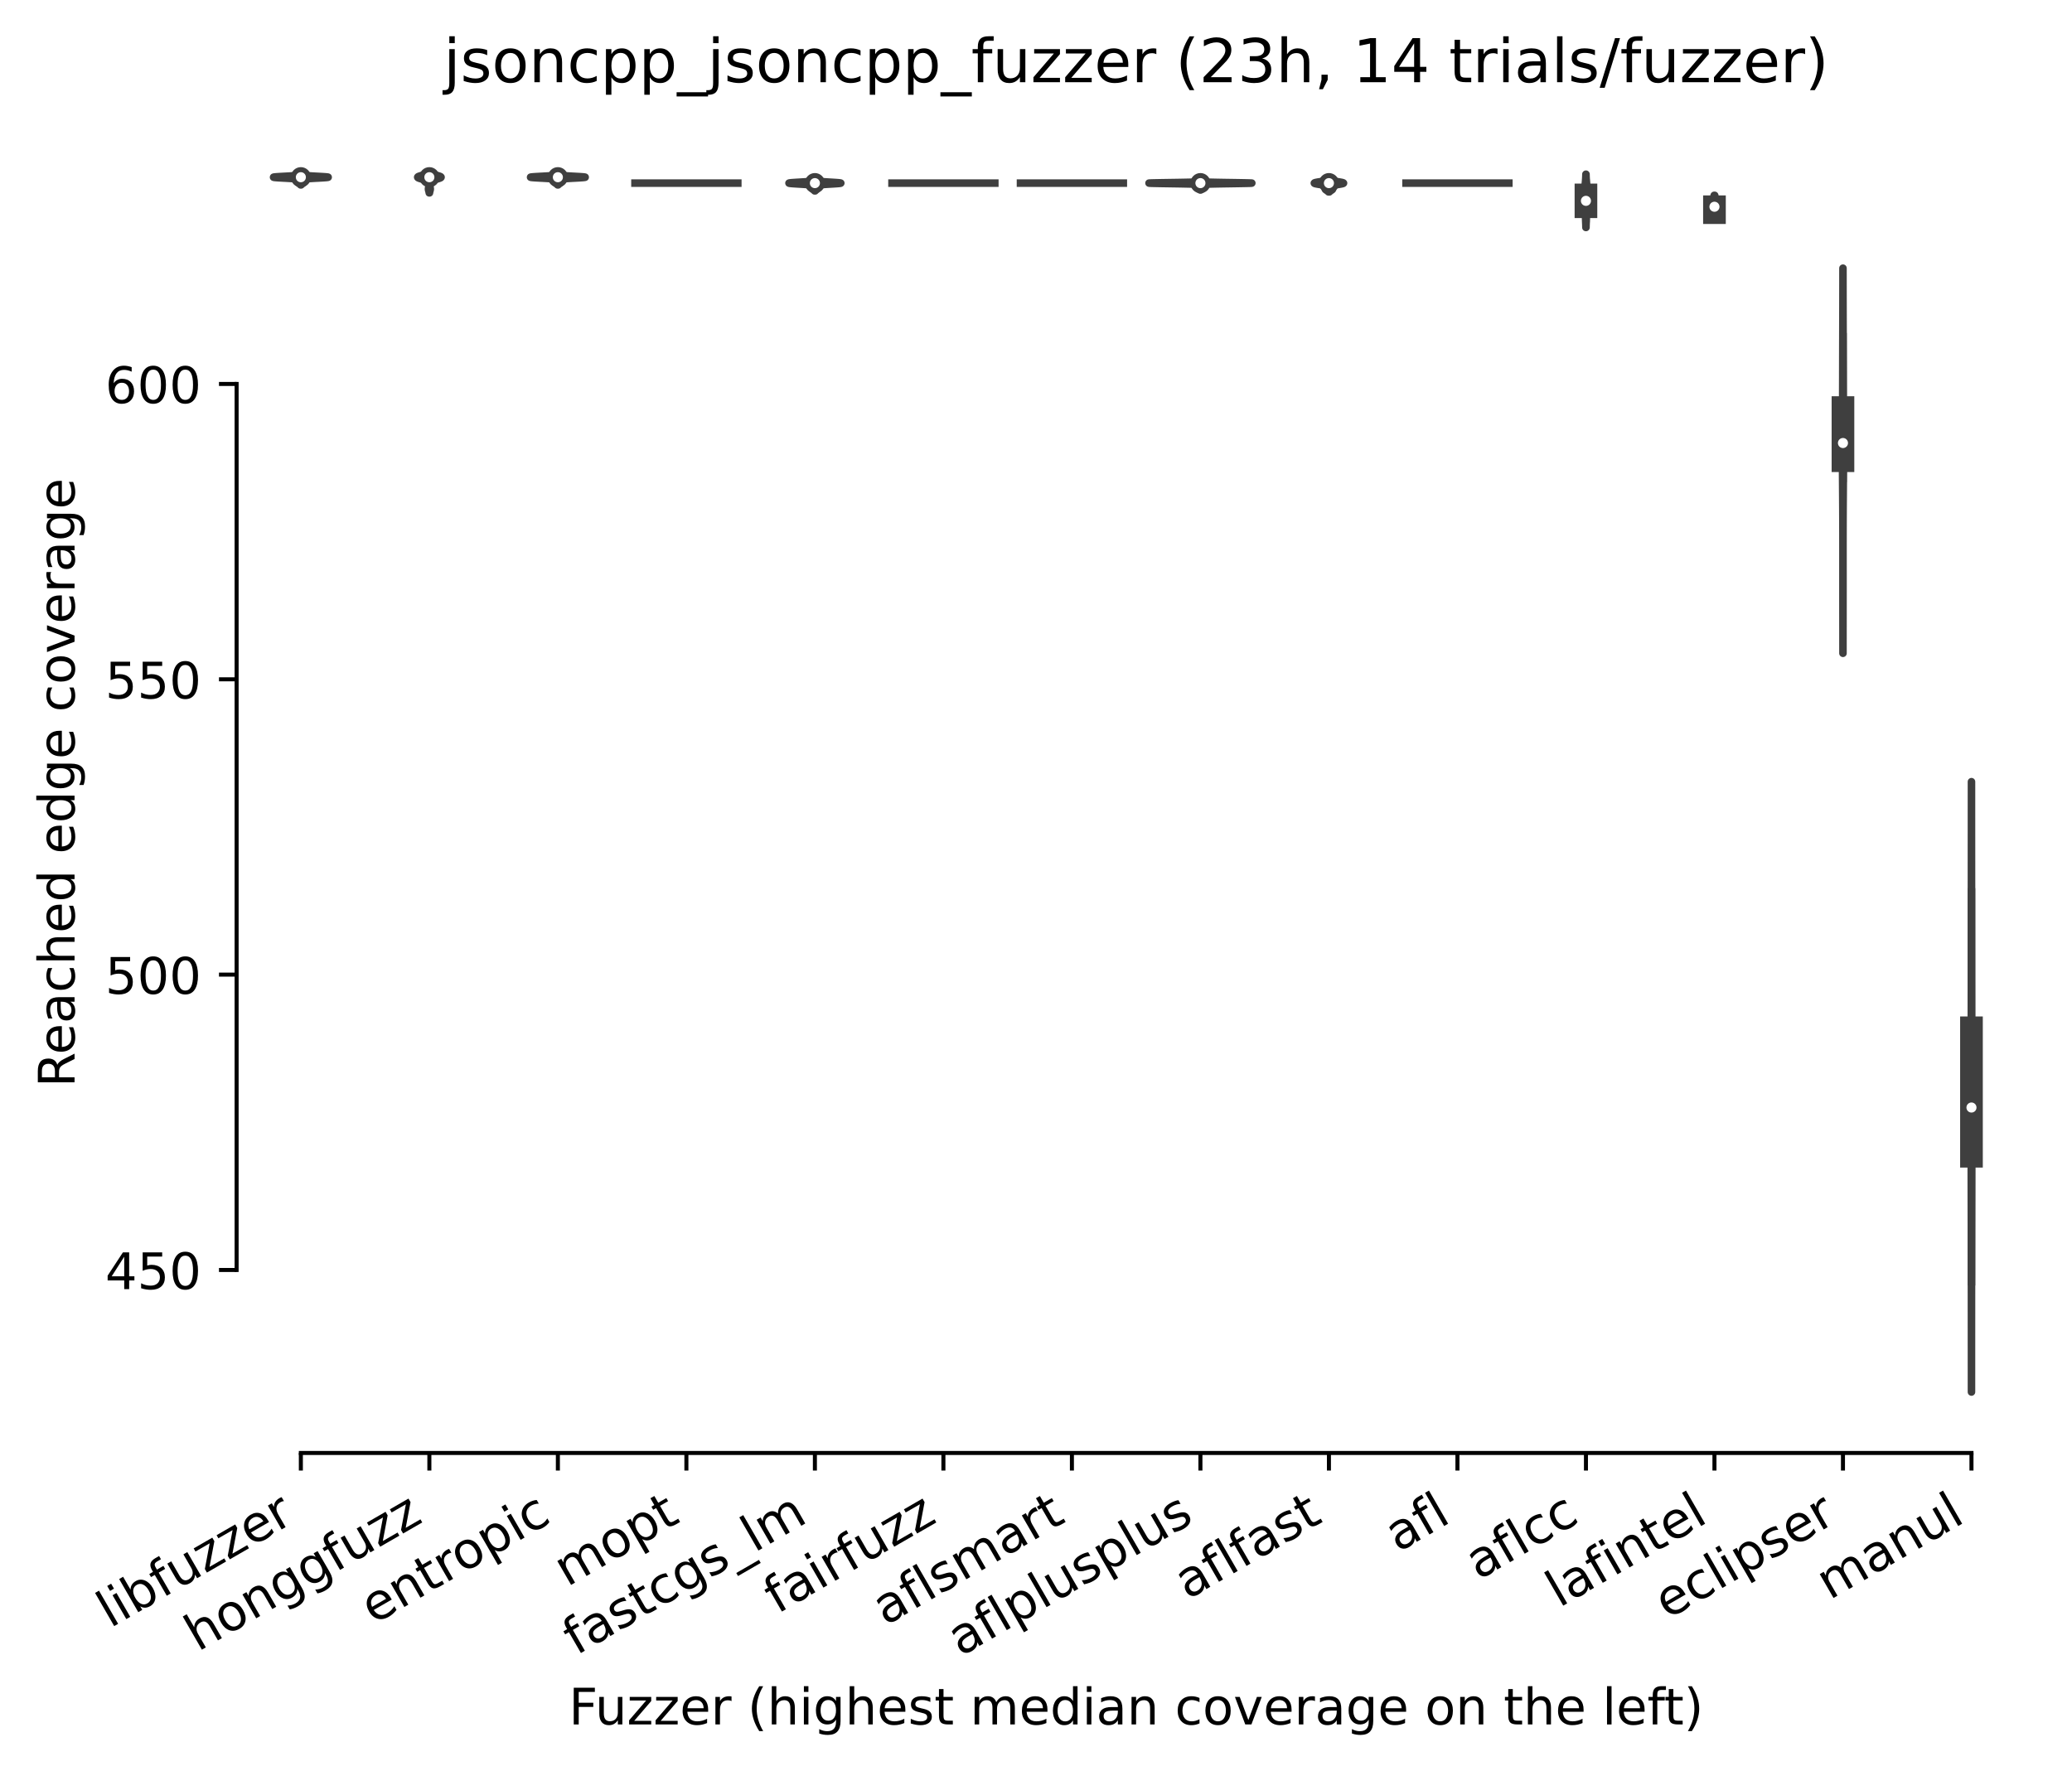 <?xml version="1.0" encoding="utf-8" standalone="no"?>
<!DOCTYPE svg PUBLIC "-//W3C//DTD SVG 1.1//EN"
  "http://www.w3.org/Graphics/SVG/1.1/DTD/svg11.dtd">
<!-- Created with matplotlib (https://matplotlib.org/) -->
<svg height="351.607pt" version="1.1" viewBox="0 0 411.286 351.607" width="411.286pt" xmlns="http://www.w3.org/2000/svg" xmlns:xlink="http://www.w3.org/1999/xlink">
 <defs>
  <style type="text/css">
*{stroke-linecap:butt;stroke-linejoin:round;}
  </style>
 </defs>
 <g id="figure_1">
  <g id="patch_1">
   <path d="M 0 351.607 
L 411.286 351.607 
L 411.286 0 
L 0 0 
z
" style="fill:#ffffff;"/>
  </g>
  <g id="axes_1">
   <g id="patch_2">
    <path d="M 46.966 288.43 
L 404.086 288.43 
L 404.086 22.318 
L 46.966 22.318 
z
" style="fill:#ffffff;"/>
   </g>
   <g id="PolyCollection_1">
    <defs>
     <path d="M 59.772 -314.903 
L 59.667 -314.903 
L 59.655 -314.922 
L 59.641 -314.941 
L 59.625 -314.96 
L 59.607 -314.979 
L 59.587 -314.998 
L 59.565 -315.017 
L 59.542 -315.036 
L 59.517 -315.055 
L 59.492 -315.074 
L 59.467 -315.093 
L 59.442 -315.112 
L 59.418 -315.131 
L 59.396 -315.15 
L 59.377 -315.169 
L 59.36 -315.188 
L 59.347 -315.207 
L 59.338 -315.226 
L 59.333 -315.245 
L 59.333 -315.264 
L 59.337 -315.282 
L 59.345 -315.301 
L 59.358 -315.32 
L 59.374 -315.339 
L 59.393 -315.358 
L 59.415 -315.377 
L 59.438 -315.396 
L 59.463 -315.415 
L 59.488 -315.434 
L 59.513 -315.453 
L 59.538 -315.472 
L 59.561 -315.491 
L 59.583 -315.51 
L 59.604 -315.529 
L 59.622 -315.548 
L 59.639 -315.567 
L 59.653 -315.586 
L 59.666 -315.605 
L 59.676 -315.624 
L 59.685 -315.643 
L 59.692 -315.662 
L 59.698 -315.681 
L 59.703 -315.7 
L 59.706 -315.719 
L 59.708 -315.738 
L 59.709 -315.757 
L 59.709 -315.775 
L 59.708 -315.794 
L 59.705 -315.813 
L 59.7 -315.832 
L 59.693 -315.851 
L 59.683 -315.87 
L 59.669 -315.889 
L 59.65 -315.908 
L 59.625 -315.927 
L 59.591 -315.946 
L 59.548 -315.965 
L 59.494 -315.984 
L 59.425 -316.003 
L 59.34 -316.022 
L 59.235 -316.041 
L 59.11 -316.06 
L 58.96 -316.079 
L 58.785 -316.098 
L 58.582 -316.117 
L 58.352 -316.136 
L 58.094 -316.155 
L 57.809 -316.174 
L 57.5 -316.193 
L 57.171 -316.212 
L 56.828 -316.231 
L 56.475 -316.25 
L 56.122 -316.268 
L 55.776 -316.287 
L 55.447 -316.306 
L 55.144 -316.325 
L 54.875 -316.344 
L 54.65 -316.363 
L 54.475 -316.382 
L 54.357 -316.401 
L 54.3 -316.42 
L 54.305 -316.439 
L 54.372 -316.458 
L 54.5 -316.477 
L 54.683 -316.496 
L 54.915 -316.515 
L 55.19 -316.534 
L 55.498 -316.553 
L 55.83 -316.572 
L 56.178 -316.591 
L 56.532 -316.61 
L 56.883 -316.629 
L 57.225 -316.648 
L 57.551 -316.667 
L 57.856 -316.686 
L 58.137 -316.705 
L 58.39 -316.724 
L 58.616 -316.743 
L 58.815 -316.761 
L 58.986 -316.78 
L 60.454 -316.78 
L 60.454 -316.78 
L 60.625 -316.761 
L 60.823 -316.743 
L 61.049 -316.724 
L 61.303 -316.705 
L 61.584 -316.686 
L 61.889 -316.667 
L 62.215 -316.648 
L 62.557 -316.629 
L 62.908 -316.61 
L 63.262 -316.591 
L 63.609 -316.572 
L 63.942 -316.553 
L 64.25 -316.534 
L 64.525 -316.515 
L 64.757 -316.496 
L 64.94 -316.477 
L 65.068 -316.458 
L 65.135 -316.439 
L 65.14 -316.42 
L 65.082 -316.401 
L 64.964 -316.382 
L 64.79 -316.363 
L 64.565 -316.344 
L 64.296 -316.325 
L 63.993 -316.306 
L 63.664 -316.287 
L 63.318 -316.268 
L 62.964 -316.25 
L 62.612 -316.231 
L 62.268 -316.212 
L 61.94 -316.193 
L 61.631 -316.174 
L 61.346 -316.155 
L 61.088 -316.136 
L 60.858 -316.117 
L 60.655 -316.098 
L 60.48 -316.079 
L 60.33 -316.06 
L 60.204 -316.041 
L 60.1 -316.022 
L 60.015 -316.003 
L 59.946 -315.984 
L 59.891 -315.965 
L 59.848 -315.946 
L 59.815 -315.927 
L 59.79 -315.908 
L 59.771 -315.889 
L 59.757 -315.87 
L 59.747 -315.851 
L 59.74 -315.832 
L 59.735 -315.813 
L 59.732 -315.794 
L 59.731 -315.775 
L 59.73 -315.757 
L 59.732 -315.738 
L 59.734 -315.719 
L 59.737 -315.7 
L 59.742 -315.681 
L 59.747 -315.662 
L 59.755 -315.643 
L 59.764 -315.624 
L 59.774 -315.605 
L 59.787 -315.586 
L 59.801 -315.567 
L 59.818 -315.548 
L 59.836 -315.529 
L 59.856 -315.51 
L 59.878 -315.491 
L 59.902 -315.472 
L 59.927 -315.453 
L 59.952 -315.434 
L 59.977 -315.415 
L 60.002 -315.396 
L 60.025 -315.377 
L 60.047 -315.358 
L 60.066 -315.339 
L 60.082 -315.32 
L 60.095 -315.301 
L 60.103 -315.282 
L 60.107 -315.264 
L 60.107 -315.245 
L 60.102 -315.226 
L 60.093 -315.207 
L 60.08 -315.188 
L 60.063 -315.169 
L 60.043 -315.15 
L 60.021 -315.131 
L 59.998 -315.112 
L 59.973 -315.093 
L 59.948 -315.074 
L 59.923 -315.055 
L 59.898 -315.036 
L 59.875 -315.017 
L 59.853 -314.998 
L 59.833 -314.979 
L 59.815 -314.96 
L 59.799 -314.941 
L 59.785 -314.922 
L 59.772 -314.903 
z
" id="ma5d7fb88cf" style="stroke:#3f3f3f;stroke-width:1.5;"/>
    </defs>
    <g clip-path="url(#pac975e2d5f)">
     <use style="fill:#d684bd;stroke:#3f3f3f;stroke-width:1.5;" x="0" xlink:href="#ma5d7fb88cf" y="351.607"/>
    </g>
   </g>
   <g id="PolyCollection_2">
    <defs>
     <path d="M 85.253 -313.318 
L 85.204 -313.318 
L 85.199 -313.357 
L 85.193 -313.396 
L 85.186 -313.435 
L 85.178 -313.475 
L 85.17 -313.514 
L 85.16 -313.553 
L 85.15 -313.592 
L 85.14 -313.631 
L 85.129 -313.67 
L 85.118 -313.709 
L 85.107 -313.749 
L 85.096 -313.788 
L 85.086 -313.827 
L 85.076 -313.866 
L 85.068 -313.905 
L 85.061 -313.944 
L 85.055 -313.983 
L 85.051 -314.023 
L 85.049 -314.062 
L 85.048 -314.101 
L 85.049 -314.14 
L 85.052 -314.179 
L 85.056 -314.218 
L 85.062 -314.257 
L 85.068 -314.297 
L 85.075 -314.336 
L 85.082 -314.375 
L 85.09 -314.414 
L 85.097 -314.453 
L 85.103 -314.492 
L 85.109 -314.531 
L 85.113 -314.571 
L 85.116 -314.61 
L 85.118 -314.649 
L 85.118 -314.688 
L 85.116 -314.727 
L 85.113 -314.766 
L 85.109 -314.805 
L 85.103 -314.845 
L 85.097 -314.884 
L 85.089 -314.923 
L 85.081 -314.962 
L 85.073 -315.001 
L 85.065 -315.04 
L 85.057 -315.079 
L 85.05 -315.119 
L 85.043 -315.158 
L 85.036 -315.197 
L 85.03 -315.236 
L 85.024 -315.275 
L 85.018 -315.314 
L 85.01 -315.353 
L 85.001 -315.393 
L 84.99 -315.432 
L 84.975 -315.471 
L 84.955 -315.51 
L 84.93 -315.549 
L 84.898 -315.588 
L 84.858 -315.627 
L 84.809 -315.667 
L 84.749 -315.706 
L 84.679 -315.745 
L 84.598 -315.784 
L 84.505 -315.823 
L 84.401 -315.862 
L 84.287 -315.901 
L 84.163 -315.941 
L 84.032 -315.98 
L 83.895 -316.019 
L 83.756 -316.058 
L 83.617 -316.097 
L 83.482 -316.136 
L 83.353 -316.175 
L 83.236 -316.215 
L 83.132 -316.254 
L 83.044 -316.293 
L 82.977 -316.332 
L 82.931 -316.371 
L 82.909 -316.41 
L 82.91 -316.449 
L 82.936 -316.489 
L 82.985 -316.528 
L 83.055 -316.567 
L 83.145 -316.606 
L 83.253 -316.645 
L 83.374 -316.684 
L 83.506 -316.723 
L 83.645 -316.762 
L 83.788 -316.802 
L 83.932 -316.841 
L 84.074 -316.88 
L 84.21 -316.919 
L 84.34 -316.958 
L 84.462 -316.997 
L 84.574 -317.036 
L 84.675 -317.076 
L 84.765 -317.115 
L 84.845 -317.154 
L 84.914 -317.193 
L 85.543 -317.193 
L 85.543 -317.193 
L 85.612 -317.154 
L 85.692 -317.115 
L 85.782 -317.076 
L 85.883 -317.036 
L 85.995 -316.997 
L 86.117 -316.958 
L 86.247 -316.919 
L 86.383 -316.88 
L 86.525 -316.841 
L 86.669 -316.802 
L 86.812 -316.762 
L 86.951 -316.723 
L 87.083 -316.684 
L 87.204 -316.645 
L 87.312 -316.606 
L 87.402 -316.567 
L 87.472 -316.528 
L 87.521 -316.489 
L 87.547 -316.449 
L 87.548 -316.41 
L 87.526 -316.371 
L 87.48 -316.332 
L 87.413 -316.293 
L 87.325 -316.254 
L 87.221 -316.215 
L 87.104 -316.175 
L 86.975 -316.136 
L 86.84 -316.097 
L 86.701 -316.058 
L 86.562 -316.019 
L 86.425 -315.98 
L 86.294 -315.941 
L 86.17 -315.901 
L 86.056 -315.862 
L 85.952 -315.823 
L 85.859 -315.784 
L 85.778 -315.745 
L 85.708 -315.706 
L 85.648 -315.667 
L 85.599 -315.627 
L 85.559 -315.588 
L 85.527 -315.549 
L 85.502 -315.51 
L 85.482 -315.471 
L 85.467 -315.432 
L 85.456 -315.393 
L 85.447 -315.353 
L 85.439 -315.314 
L 85.433 -315.275 
L 85.427 -315.236 
L 85.42 -315.197 
L 85.414 -315.158 
L 85.407 -315.119 
L 85.4 -315.079 
L 85.392 -315.04 
L 85.384 -315.001 
L 85.376 -314.962 
L 85.368 -314.923 
L 85.36 -314.884 
L 85.354 -314.845 
L 85.348 -314.805 
L 85.344 -314.766 
L 85.341 -314.727 
L 85.339 -314.688 
L 85.339 -314.649 
L 85.341 -314.61 
L 85.344 -314.571 
L 85.348 -314.531 
L 85.354 -314.492 
L 85.36 -314.453 
L 85.367 -314.414 
L 85.374 -314.375 
L 85.382 -314.336 
L 85.389 -314.297 
L 85.395 -314.257 
L 85.401 -314.218 
L 85.405 -314.179 
L 85.408 -314.14 
L 85.409 -314.101 
L 85.408 -314.062 
L 85.406 -314.023 
L 85.402 -313.983 
L 85.396 -313.944 
L 85.389 -313.905 
L 85.381 -313.866 
L 85.371 -313.827 
L 85.361 -313.788 
L 85.35 -313.749 
L 85.339 -313.709 
L 85.328 -313.67 
L 85.317 -313.631 
L 85.307 -313.592 
L 85.297 -313.553 
L 85.287 -313.514 
L 85.279 -313.475 
L 85.271 -313.435 
L 85.264 -313.396 
L 85.258 -313.357 
L 85.253 -313.318 
z
" id="m33ffc01dc0" style="stroke:#3f3f3f;stroke-width:1.5;"/>
    </defs>
    <g clip-path="url(#pac975e2d5f)">
     <use style="fill:#845b53;stroke:#3f3f3f;stroke-width:1.5;" x="0" xlink:href="#m33ffc01dc0" y="351.607"/>
    </g>
   </g>
   <g id="PolyCollection_3">
    <defs>
     <path d="M 110.79 -314.903 
L 110.685 -314.903 
L 110.672 -314.922 
L 110.658 -314.941 
L 110.642 -314.96 
L 110.624 -314.979 
L 110.604 -314.998 
L 110.582 -315.017 
L 110.559 -315.036 
L 110.534 -315.055 
L 110.509 -315.074 
L 110.484 -315.093 
L 110.459 -315.112 
L 110.435 -315.131 
L 110.413 -315.15 
L 110.394 -315.169 
L 110.377 -315.188 
L 110.364 -315.207 
L 110.355 -315.226 
L 110.35 -315.245 
L 110.35 -315.264 
L 110.354 -315.282 
L 110.362 -315.301 
L 110.375 -315.32 
L 110.391 -315.339 
L 110.41 -315.358 
L 110.432 -315.377 
L 110.455 -315.396 
L 110.48 -315.415 
L 110.505 -315.434 
L 110.53 -315.453 
L 110.555 -315.472 
L 110.578 -315.491 
L 110.601 -315.51 
L 110.621 -315.529 
L 110.639 -315.548 
L 110.656 -315.567 
L 110.67 -315.586 
L 110.683 -315.605 
L 110.693 -315.624 
L 110.702 -315.643 
L 110.709 -315.662 
L 110.715 -315.681 
L 110.72 -315.7 
L 110.723 -315.719 
L 110.725 -315.738 
L 110.726 -315.757 
L 110.726 -315.775 
L 110.725 -315.794 
L 110.722 -315.813 
L 110.717 -315.832 
L 110.71 -315.851 
L 110.7 -315.87 
L 110.686 -315.889 
L 110.667 -315.908 
L 110.642 -315.927 
L 110.608 -315.946 
L 110.566 -315.965 
L 110.511 -315.984 
L 110.442 -316.003 
L 110.357 -316.022 
L 110.253 -316.041 
L 110.127 -316.06 
L 109.977 -316.079 
L 109.802 -316.098 
L 109.599 -316.117 
L 109.369 -316.136 
L 109.111 -316.155 
L 108.826 -316.174 
L 108.517 -316.193 
L 108.189 -316.212 
L 107.845 -316.231 
L 107.492 -316.25 
L 107.139 -316.268 
L 106.793 -316.287 
L 106.464 -316.306 
L 106.161 -316.325 
L 105.892 -316.344 
L 105.667 -316.363 
L 105.493 -316.382 
L 105.375 -316.401 
L 105.317 -316.42 
L 105.322 -316.439 
L 105.389 -316.458 
L 105.517 -316.477 
L 105.7 -316.496 
L 105.932 -316.515 
L 106.207 -316.534 
L 106.515 -316.553 
L 106.848 -316.572 
L 107.195 -316.591 
L 107.549 -316.61 
L 107.9 -316.629 
L 108.242 -316.648 
L 108.568 -316.667 
L 108.873 -316.686 
L 109.154 -316.705 
L 109.407 -316.724 
L 109.634 -316.743 
L 109.832 -316.761 
L 110.003 -316.78 
L 111.471 -316.78 
L 111.471 -316.78 
L 111.642 -316.761 
L 111.841 -316.743 
L 112.067 -316.724 
L 112.32 -316.705 
L 112.601 -316.686 
L 112.906 -316.667 
L 113.232 -316.648 
L 113.574 -316.629 
L 113.925 -316.61 
L 114.279 -316.591 
L 114.626 -316.572 
L 114.959 -316.553 
L 115.267 -316.534 
L 115.542 -316.515 
L 115.774 -316.496 
L 115.957 -316.477 
L 116.085 -316.458 
L 116.152 -316.439 
L 116.157 -316.42 
L 116.1 -316.401 
L 115.982 -316.382 
L 115.807 -316.363 
L 115.582 -316.344 
L 115.313 -316.325 
L 115.01 -316.306 
L 114.681 -316.287 
L 114.335 -316.268 
L 113.982 -316.25 
L 113.629 -316.231 
L 113.286 -316.212 
L 112.957 -316.193 
L 112.648 -316.174 
L 112.363 -316.155 
L 112.105 -316.136 
L 111.875 -316.117 
L 111.672 -316.098 
L 111.497 -316.079 
L 111.347 -316.06 
L 111.222 -316.041 
L 111.117 -316.022 
L 111.032 -316.003 
L 110.963 -315.984 
L 110.909 -315.965 
L 110.866 -315.946 
L 110.832 -315.927 
L 110.807 -315.908 
L 110.788 -315.889 
L 110.774 -315.87 
L 110.764 -315.851 
L 110.757 -315.832 
L 110.752 -315.813 
L 110.749 -315.794 
L 110.748 -315.775 
L 110.748 -315.757 
L 110.749 -315.738 
L 110.751 -315.719 
L 110.754 -315.7 
L 110.759 -315.681 
L 110.765 -315.662 
L 110.772 -315.643 
L 110.781 -315.624 
L 110.791 -315.605 
L 110.804 -315.586 
L 110.818 -315.567 
L 110.835 -315.548 
L 110.853 -315.529 
L 110.874 -315.51 
L 110.896 -315.491 
L 110.919 -315.472 
L 110.944 -315.453 
L 110.969 -315.434 
L 110.994 -315.415 
L 111.019 -315.396 
L 111.042 -315.377 
L 111.064 -315.358 
L 111.083 -315.339 
L 111.099 -315.32 
L 111.112 -315.301 
L 111.12 -315.282 
L 111.124 -315.264 
L 111.124 -315.245 
L 111.119 -315.226 
L 111.11 -315.207 
L 111.097 -315.188 
L 111.08 -315.169 
L 111.061 -315.15 
L 111.039 -315.131 
L 111.015 -315.112 
L 110.99 -315.093 
L 110.965 -315.074 
L 110.94 -315.055 
L 110.915 -315.036 
L 110.892 -315.017 
L 110.87 -314.998 
L 110.85 -314.979 
L 110.832 -314.96 
L 110.816 -314.941 
L 110.802 -314.922 
L 110.79 -314.903 
z
" id="m943b117181" style="stroke:#3f3f3f;stroke-width:1.5;"/>
    </defs>
    <g clip-path="url(#pac975e2d5f)">
     <use style="fill:#f2a5a3;stroke:#3f3f3f;stroke-width:1.5;" x="0" xlink:href="#m943b117181" y="351.607"/>
    </g>
   </g>
   <g id="PolyCollection_4">
    <defs>
     <path d="M 161.808 -313.713 
L 161.701 -313.713 
L 161.689 -313.733 
L 161.675 -313.752 
L 161.659 -313.771 
L 161.641 -313.791 
L 161.621 -313.81 
L 161.6 -313.829 
L 161.577 -313.848 
L 161.553 -313.868 
L 161.529 -313.887 
L 161.503 -313.906 
L 161.479 -313.926 
L 161.455 -313.945 
L 161.432 -313.964 
L 161.412 -313.984 
L 161.394 -314.003 
L 161.379 -314.022 
L 161.368 -314.042 
L 161.361 -314.061 
L 161.359 -314.08 
L 161.36 -314.1 
L 161.366 -314.119 
L 161.376 -314.138 
L 161.389 -314.157 
L 161.406 -314.177 
L 161.426 -314.196 
L 161.448 -314.215 
L 161.472 -314.235 
L 161.496 -314.254 
L 161.521 -314.273 
L 161.546 -314.293 
L 161.57 -314.312 
L 161.594 -314.331 
L 161.615 -314.351 
L 161.636 -314.37 
L 161.654 -314.389 
L 161.67 -314.409 
L 161.685 -314.428 
L 161.697 -314.447 
L 161.708 -314.466 
L 161.716 -314.486 
L 161.724 -314.505 
L 161.729 -314.524 
L 161.733 -314.544 
L 161.736 -314.563 
L 161.737 -314.582 
L 161.737 -314.602 
L 161.734 -314.621 
L 161.73 -314.64 
L 161.723 -314.66 
L 161.712 -314.679 
L 161.698 -314.698 
L 161.679 -314.718 
L 161.653 -314.737 
L 161.62 -314.756 
L 161.577 -314.776 
L 161.524 -314.795 
L 161.457 -314.814 
L 161.375 -314.833 
L 161.275 -314.853 
L 161.156 -314.872 
L 161.015 -314.891 
L 160.852 -314.911 
L 160.663 -314.93 
L 160.45 -314.949 
L 160.212 -314.969 
L 159.95 -314.988 
L 159.667 -315.007 
L 159.366 -315.027 
L 159.051 -315.046 
L 158.727 -315.065 
L 158.402 -315.085 
L 158.082 -315.104 
L 157.775 -315.123 
L 157.489 -315.142 
L 157.232 -315.162 
L 157.012 -315.181 
L 156.835 -315.2 
L 156.707 -315.22 
L 156.631 -315.239 
L 156.611 -315.258 
L 156.647 -315.278 
L 156.738 -315.297 
L 156.881 -315.316 
L 157.071 -315.336 
L 157.302 -315.355 
L 157.568 -315.374 
L 157.861 -315.394 
L 158.173 -315.413 
L 158.495 -315.432 
L 158.821 -315.451 
L 159.142 -315.471 
L 159.454 -315.49 
L 159.751 -315.509 
L 160.028 -315.529 
L 160.283 -315.548 
L 160.514 -315.567 
L 160.72 -315.587 
L 160.901 -315.606 
L 161.058 -315.625 
L 162.45 -315.625 
L 162.45 -315.625 
L 162.607 -315.606 
L 162.789 -315.587 
L 162.995 -315.567 
L 163.226 -315.548 
L 163.481 -315.529 
L 163.758 -315.509 
L 164.054 -315.49 
L 164.366 -315.471 
L 164.688 -315.451 
L 165.013 -315.432 
L 165.336 -315.413 
L 165.647 -315.394 
L 165.94 -315.374 
L 166.206 -315.355 
L 166.438 -315.336 
L 166.628 -315.316 
L 166.77 -315.297 
L 166.861 -315.278 
L 166.897 -315.258 
L 166.877 -315.239 
L 166.802 -315.22 
L 166.674 -315.2 
L 166.497 -315.181 
L 166.276 -315.162 
L 166.02 -315.142 
L 165.734 -315.123 
L 165.427 -315.104 
L 165.107 -315.085 
L 164.781 -315.065 
L 164.458 -315.046 
L 164.142 -315.027 
L 163.841 -315.007 
L 163.558 -314.988 
L 163.296 -314.969 
L 163.058 -314.949 
L 162.845 -314.93 
L 162.657 -314.911 
L 162.493 -314.891 
L 162.352 -314.872 
L 162.233 -314.853 
L 162.134 -314.833 
L 162.052 -314.814 
L 161.985 -314.795 
L 161.931 -314.776 
L 161.889 -314.756 
L 161.855 -314.737 
L 161.83 -314.718 
L 161.81 -314.698 
L 161.796 -314.679 
L 161.786 -314.66 
L 161.779 -314.64 
L 161.774 -314.621 
L 161.772 -314.602 
L 161.771 -314.582 
L 161.772 -314.563 
L 161.775 -314.544 
L 161.779 -314.524 
L 161.785 -314.505 
L 161.792 -314.486 
L 161.801 -314.466 
L 161.811 -314.447 
L 161.824 -314.428 
L 161.838 -314.409 
L 161.855 -314.389 
L 161.873 -314.37 
L 161.893 -314.351 
L 161.915 -314.331 
L 161.938 -314.312 
L 161.962 -314.293 
L 161.987 -314.273 
L 162.012 -314.254 
L 162.037 -314.235 
L 162.06 -314.215 
L 162.082 -314.196 
L 162.102 -314.177 
L 162.119 -314.157 
L 162.133 -314.138 
L 162.142 -314.119 
L 162.148 -314.1 
L 162.15 -314.08 
L 162.147 -314.061 
L 162.14 -314.042 
L 162.129 -314.022 
L 162.114 -314.003 
L 162.097 -313.984 
L 162.076 -313.964 
L 162.054 -313.945 
L 162.03 -313.926 
L 162.005 -313.906 
L 161.98 -313.887 
L 161.955 -313.868 
L 161.931 -313.848 
L 161.908 -313.829 
L 161.887 -313.81 
L 161.867 -313.791 
L 161.85 -313.771 
L 161.834 -313.752 
L 161.82 -313.733 
L 161.808 -313.713 
z
" id="m4eb7fed881" style="stroke:#3f3f3f;stroke-width:1.5;"/>
    </defs>
    <g clip-path="url(#pac975e2d5f)">
     <use style="fill:#c4b5d0;stroke:#3f3f3f;stroke-width:1.5;" x="0" xlink:href="#m4eb7fed881" y="351.607"/>
    </g>
   </g>
   <g id="PolyCollection_5">
    <defs>
     <path d="M 238.321 -313.888 
L 238.239 -313.888 
L 238.224 -313.904 
L 238.206 -313.92 
L 238.184 -313.936 
L 238.159 -313.951 
L 238.132 -313.967 
L 238.103 -313.983 
L 238.073 -313.999 
L 238.045 -314.015 
L 238.02 -314.03 
L 238 -314.046 
L 237.986 -314.062 
L 237.98 -314.078 
L 237.981 -314.093 
L 237.99 -314.109 
L 238.006 -314.125 
L 238.028 -314.141 
L 238.054 -314.157 
L 238.083 -314.172 
L 238.112 -314.188 
L 238.141 -314.204 
L 238.168 -314.22 
L 238.192 -314.235 
L 238.212 -314.251 
L 238.23 -314.267 
L 238.243 -314.283 
L 238.254 -314.299 
L 238.262 -314.314 
L 238.268 -314.33 
L 238.272 -314.346 
L 238.275 -314.362 
L 238.277 -314.377 
L 238.278 -314.393 
L 238.279 -314.409 
L 238.279 -314.425 
L 238.28 -314.441 
L 238.28 -314.456 
L 238.28 -314.472 
L 238.28 -314.488 
L 238.28 -314.504 
L 238.28 -314.519 
L 238.28 -314.535 
L 238.28 -314.551 
L 238.28 -314.567 
L 238.28 -314.583 
L 238.28 -314.598 
L 238.28 -314.614 
L 238.28 -314.63 
L 238.28 -314.646 
L 238.28 -314.661 
L 238.28 -314.677 
L 238.28 -314.693 
L 238.28 -314.709 
L 238.28 -314.724 
L 238.28 -314.74 
L 238.28 -314.756 
L 238.28 -314.772 
L 238.28 -314.788 
L 238.28 -314.803 
L 238.279 -314.819 
L 238.279 -314.835 
L 238.278 -314.851 
L 238.276 -314.866 
L 238.273 -314.882 
L 238.268 -314.898 
L 238.258 -314.914 
L 238.242 -314.93 
L 238.216 -314.945 
L 238.174 -314.961 
L 238.11 -314.977 
L 238.013 -314.993 
L 237.872 -315.008 
L 237.673 -315.024 
L 237.399 -315.04 
L 237.035 -315.056 
L 236.567 -315.072 
L 235.983 -315.087 
L 235.281 -315.103 
L 234.465 -315.119 
L 233.552 -315.135 
L 232.574 -315.15 
L 231.572 -315.166 
L 230.598 -315.182 
L 229.71 -315.198 
L 228.968 -315.214 
L 228.425 -315.229 
L 228.119 -315.245 
L 228.076 -315.261 
L 228.299 -315.277 
L 228.77 -315.292 
L 229.453 -315.308 
L 230.3 -315.324 
L 231.253 -315.34 
L 232.252 -315.356 
L 233.244 -315.371 
L 234.181 -315.387 
L 235.03 -315.403 
L 235.771 -315.419 
L 236.392 -315.434 
L 236.897 -315.45 
L 239.663 -315.45 
L 239.663 -315.45 
L 240.167 -315.434 
L 240.789 -315.419 
L 241.529 -315.403 
L 242.379 -315.387 
L 243.316 -315.371 
L 244.308 -315.356 
L 245.307 -315.34 
L 246.26 -315.324 
L 247.106 -315.308 
L 247.79 -315.292 
L 248.261 -315.277 
L 248.483 -315.261 
L 248.44 -315.245 
L 248.135 -315.229 
L 247.591 -315.214 
L 246.85 -315.198 
L 245.962 -315.182 
L 244.988 -315.166 
L 243.986 -315.15 
L 243.007 -315.135 
L 242.095 -315.119 
L 241.279 -315.103 
L 240.577 -315.087 
L 239.993 -315.072 
L 239.524 -315.056 
L 239.161 -315.04 
L 238.887 -315.024 
L 238.688 -315.008 
L 238.547 -314.993 
L 238.45 -314.977 
L 238.385 -314.961 
L 238.344 -314.945 
L 238.317 -314.93 
L 238.301 -314.914 
L 238.292 -314.898 
L 238.286 -314.882 
L 238.283 -314.866 
L 238.282 -314.851 
L 238.281 -314.835 
L 238.28 -314.819 
L 238.28 -314.803 
L 238.28 -314.788 
L 238.28 -314.772 
L 238.28 -314.756 
L 238.28 -314.74 
L 238.28 -314.724 
L 238.28 -314.709 
L 238.28 -314.693 
L 238.28 -314.677 
L 238.28 -314.661 
L 238.28 -314.646 
L 238.28 -314.63 
L 238.28 -314.614 
L 238.28 -314.598 
L 238.28 -314.583 
L 238.28 -314.567 
L 238.28 -314.551 
L 238.28 -314.535 
L 238.28 -314.519 
L 238.28 -314.504 
L 238.28 -314.488 
L 238.28 -314.472 
L 238.28 -314.456 
L 238.28 -314.441 
L 238.281 -314.425 
L 238.281 -314.409 
L 238.282 -314.393 
L 238.283 -314.377 
L 238.285 -314.362 
L 238.288 -314.346 
L 238.292 -314.33 
L 238.298 -314.314 
L 238.306 -314.299 
L 238.317 -314.283 
L 238.33 -314.267 
L 238.347 -314.251 
L 238.368 -314.235 
L 238.392 -314.22 
L 238.419 -314.204 
L 238.448 -314.188 
L 238.477 -314.172 
L 238.506 -314.157 
L 238.532 -314.141 
L 238.554 -314.125 
L 238.57 -314.109 
L 238.579 -314.093 
L 238.58 -314.078 
L 238.573 -314.062 
L 238.56 -314.046 
L 238.54 -314.03 
L 238.515 -314.015 
L 238.487 -313.999 
L 238.457 -313.983 
L 238.428 -313.967 
L 238.4 -313.951 
L 238.375 -313.936 
L 238.354 -313.92 
L 238.335 -313.904 
L 238.321 -313.888 
z
" id="mdb5b9845ed" style="stroke:#3f3f3f;stroke-width:1.5;"/>
    </defs>
    <g clip-path="url(#pac975e2d5f)">
     <use style="fill:#eebb89;stroke:#3f3f3f;stroke-width:1.5;" x="0" xlink:href="#mdb5b9845ed" y="351.607"/>
    </g>
   </g>
   <g id="PolyCollection_6">
    <defs>
     <path d="M 263.887 -313.518 
L 263.69 -313.518 
L 263.673 -313.541 
L 263.654 -313.565 
L 263.633 -313.588 
L 263.609 -313.611 
L 263.583 -313.634 
L 263.555 -313.658 
L 263.525 -313.681 
L 263.494 -313.704 
L 263.46 -313.727 
L 263.426 -313.751 
L 263.39 -313.774 
L 263.354 -313.797 
L 263.318 -313.82 
L 263.282 -313.844 
L 263.247 -313.867 
L 263.214 -313.89 
L 263.183 -313.913 
L 263.154 -313.937 
L 263.129 -313.96 
L 263.107 -313.983 
L 263.089 -314.006 
L 263.076 -314.03 
L 263.067 -314.053 
L 263.063 -314.076 
L 263.064 -314.099 
L 263.07 -314.123 
L 263.08 -314.146 
L 263.095 -314.169 
L 263.114 -314.193 
L 263.136 -314.216 
L 263.162 -314.239 
L 263.19 -314.262 
L 263.22 -314.286 
L 263.251 -314.309 
L 263.283 -314.332 
L 263.315 -314.355 
L 263.346 -314.379 
L 263.375 -314.402 
L 263.402 -314.425 
L 263.426 -314.448 
L 263.445 -314.472 
L 263.461 -314.495 
L 263.471 -314.518 
L 263.476 -314.541 
L 263.473 -314.565 
L 263.464 -314.588 
L 263.447 -314.611 
L 263.422 -314.634 
L 263.388 -314.658 
L 263.345 -314.681 
L 263.292 -314.704 
L 263.23 -314.727 
L 263.157 -314.751 
L 263.074 -314.774 
L 262.982 -314.797 
L 262.879 -314.82 
L 262.767 -314.844 
L 262.647 -314.867 
L 262.52 -314.89 
L 262.386 -314.913 
L 262.247 -314.937 
L 262.105 -314.96 
L 261.962 -314.983 
L 261.819 -315.007 
L 261.679 -315.03 
L 261.544 -315.053 
L 261.416 -315.076 
L 261.298 -315.1 
L 261.191 -315.123 
L 261.098 -315.146 
L 261.02 -315.169 
L 260.959 -315.193 
L 260.917 -315.216 
L 260.893 -315.239 
L 260.889 -315.262 
L 260.905 -315.286 
L 260.939 -315.309 
L 260.993 -315.332 
L 261.064 -315.355 
L 261.151 -315.379 
L 261.252 -315.402 
L 261.367 -315.425 
L 261.491 -315.448 
L 261.624 -315.472 
L 261.763 -315.495 
L 261.906 -315.518 
L 262.051 -315.541 
L 262.195 -315.565 
L 262.337 -315.588 
L 262.476 -315.611 
L 262.609 -315.634 
L 262.736 -315.658 
L 262.855 -315.681 
L 262.967 -315.704 
L 263.07 -315.727 
L 263.165 -315.751 
L 263.25 -315.774 
L 263.327 -315.797 
L 263.396 -315.82 
L 264.181 -315.82 
L 264.181 -315.82 
L 264.25 -315.797 
L 264.327 -315.774 
L 264.412 -315.751 
L 264.507 -315.727 
L 264.61 -315.704 
L 264.722 -315.681 
L 264.841 -315.658 
L 264.968 -315.634 
L 265.101 -315.611 
L 265.24 -315.588 
L 265.382 -315.565 
L 265.526 -315.541 
L 265.671 -315.518 
L 265.814 -315.495 
L 265.953 -315.472 
L 266.086 -315.448 
L 266.21 -315.425 
L 266.325 -315.402 
L 266.426 -315.379 
L 266.513 -315.355 
L 266.584 -315.332 
L 266.637 -315.309 
L 266.672 -315.286 
L 266.688 -315.262 
L 266.684 -315.239 
L 266.66 -315.216 
L 266.618 -315.193 
L 266.557 -315.169 
L 266.479 -315.146 
L 266.386 -315.123 
L 266.279 -315.1 
L 266.161 -315.076 
L 266.033 -315.053 
L 265.898 -315.03 
L 265.758 -315.007 
L 265.615 -314.983 
L 265.472 -314.96 
L 265.33 -314.937 
L 265.191 -314.913 
L 265.057 -314.89 
L 264.93 -314.867 
L 264.809 -314.844 
L 264.698 -314.82 
L 264.595 -314.797 
L 264.503 -314.774 
L 264.42 -314.751 
L 264.347 -314.727 
L 264.285 -314.704 
L 264.232 -314.681 
L 264.189 -314.658 
L 264.155 -314.634 
L 264.13 -314.611 
L 264.113 -314.588 
L 264.104 -314.565 
L 264.101 -314.541 
L 264.106 -314.518 
L 264.116 -314.495 
L 264.132 -314.472 
L 264.151 -314.448 
L 264.175 -314.425 
L 264.202 -314.402 
L 264.231 -314.379 
L 264.262 -314.355 
L 264.294 -314.332 
L 264.326 -314.309 
L 264.357 -314.286 
L 264.387 -314.262 
L 264.415 -314.239 
L 264.441 -314.216 
L 264.463 -314.193 
L 264.482 -314.169 
L 264.497 -314.146 
L 264.507 -314.123 
L 264.513 -314.099 
L 264.514 -314.076 
L 264.51 -314.053 
L 264.501 -314.03 
L 264.488 -314.006 
L 264.47 -313.983 
L 264.448 -313.96 
L 264.423 -313.937 
L 264.394 -313.913 
L 264.363 -313.89 
L 264.33 -313.867 
L 264.295 -313.844 
L 264.259 -313.82 
L 264.223 -313.797 
L 264.187 -313.774 
L 264.151 -313.751 
L 264.117 -313.727 
L 264.083 -313.704 
L 264.052 -313.681 
L 264.022 -313.658 
L 263.994 -313.634 
L 263.968 -313.611 
L 263.944 -313.588 
L 263.923 -313.565 
L 263.904 -313.541 
L 263.887 -313.518 
z
" id="m6449cd7265" style="stroke:#3f3f3f;stroke-width:1.5;"/>
    </defs>
    <g clip-path="url(#pac975e2d5f)">
     <use style="fill:#e1812c;stroke:#3f3f3f;stroke-width:1.5;" x="0" xlink:href="#m6449cd7265" y="351.607"/>
    </g>
   </g>
   <g id="PolyCollection_7">
    <defs>
     <path d="M 314.813 -306.453 
L 314.798 -306.453 
L 314.796 -306.56 
L 314.793 -306.667 
L 314.79 -306.773 
L 314.787 -306.88 
L 314.784 -306.987 
L 314.78 -307.094 
L 314.776 -307.201 
L 314.771 -307.307 
L 314.767 -307.414 
L 314.762 -307.521 
L 314.758 -307.628 
L 314.754 -307.734 
L 314.75 -307.841 
L 314.747 -307.948 
L 314.744 -308.055 
L 314.741 -308.161 
L 314.738 -308.268 
L 314.735 -308.375 
L 314.732 -308.482 
L 314.728 -308.588 
L 314.724 -308.695 
L 314.718 -308.802 
L 314.711 -308.909 
L 314.702 -309.015 
L 314.691 -309.122 
L 314.678 -309.229 
L 314.662 -309.336 
L 314.644 -309.442 
L 314.624 -309.549 
L 314.601 -309.656 
L 314.577 -309.763 
L 314.551 -309.87 
L 314.524 -309.976 
L 314.497 -310.083 
L 314.471 -310.19 
L 314.444 -310.297 
L 314.419 -310.403 
L 314.395 -310.51 
L 314.373 -310.617 
L 314.353 -310.724 
L 314.335 -310.83 
L 314.319 -310.937 
L 314.305 -311.044 
L 314.292 -311.151 
L 314.281 -311.257 
L 314.272 -311.364 
L 314.264 -311.471 
L 314.257 -311.578 
L 314.251 -311.684 
L 314.246 -311.791 
L 314.242 -311.898 
L 314.239 -312.005 
L 314.237 -312.112 
L 314.237 -312.218 
L 314.238 -312.325 
L 314.241 -312.432 
L 314.246 -312.539 
L 314.253 -312.645 
L 314.262 -312.752 
L 314.273 -312.859 
L 314.287 -312.966 
L 314.303 -313.072 
L 314.321 -313.179 
L 314.341 -313.286 
L 314.362 -313.393 
L 314.385 -313.499 
L 314.409 -313.606 
L 314.432 -313.713 
L 314.456 -313.82 
L 314.48 -313.926 
L 314.503 -314.033 
L 314.525 -314.14 
L 314.546 -314.247 
L 314.565 -314.353 
L 314.584 -314.46 
L 314.601 -314.567 
L 314.618 -314.674 
L 314.633 -314.781 
L 314.647 -314.887 
L 314.66 -314.994 
L 314.673 -315.101 
L 314.684 -315.208 
L 314.695 -315.314 
L 314.706 -315.421 
L 314.716 -315.528 
L 314.725 -315.635 
L 314.734 -315.741 
L 314.742 -315.848 
L 314.75 -315.955 
L 314.757 -316.062 
L 314.764 -316.168 
L 314.77 -316.275 
L 314.776 -316.382 
L 314.781 -316.489 
L 314.785 -316.595 
L 314.789 -316.702 
L 314.792 -316.809 
L 314.795 -316.916 
L 314.797 -317.023 
L 314.814 -317.023 
L 314.814 -317.023 
L 314.816 -316.916 
L 314.819 -316.809 
L 314.822 -316.702 
L 314.826 -316.595 
L 314.83 -316.489 
L 314.835 -316.382 
L 314.841 -316.275 
L 314.847 -316.168 
L 314.854 -316.062 
L 314.861 -315.955 
L 314.869 -315.848 
L 314.877 -315.741 
L 314.886 -315.635 
L 314.896 -315.528 
L 314.906 -315.421 
L 314.916 -315.314 
L 314.927 -315.208 
L 314.939 -315.101 
L 314.951 -314.994 
L 314.964 -314.887 
L 314.978 -314.781 
L 314.994 -314.674 
L 315.01 -314.567 
L 315.027 -314.46 
L 315.046 -314.353 
L 315.066 -314.247 
L 315.087 -314.14 
L 315.109 -314.033 
L 315.132 -313.926 
L 315.155 -313.82 
L 315.179 -313.713 
L 315.203 -313.606 
L 315.226 -313.499 
L 315.249 -313.393 
L 315.27 -313.286 
L 315.29 -313.179 
L 315.308 -313.072 
L 315.324 -312.966 
L 315.338 -312.859 
L 315.35 -312.752 
L 315.359 -312.645 
L 315.366 -312.539 
L 315.37 -312.432 
L 315.373 -312.325 
L 315.374 -312.218 
L 315.374 -312.112 
L 315.372 -312.005 
L 315.369 -311.898 
L 315.365 -311.791 
L 315.36 -311.684 
L 315.355 -311.578 
L 315.348 -311.471 
L 315.339 -311.364 
L 315.33 -311.257 
L 315.319 -311.151 
L 315.307 -311.044 
L 315.292 -310.937 
L 315.276 -310.83 
L 315.258 -310.724 
L 315.238 -310.617 
L 315.216 -310.51 
L 315.192 -310.403 
L 315.167 -310.297 
L 315.141 -310.19 
L 315.114 -310.083 
L 315.087 -309.976 
L 315.06 -309.87 
L 315.034 -309.763 
L 315.01 -309.656 
L 314.988 -309.549 
L 314.967 -309.442 
L 314.949 -309.336 
L 314.933 -309.229 
L 314.92 -309.122 
L 314.909 -309.015 
L 314.9 -308.909 
L 314.893 -308.802 
L 314.887 -308.695 
L 314.883 -308.588 
L 314.879 -308.482 
L 314.876 -308.375 
L 314.873 -308.268 
L 314.871 -308.161 
L 314.868 -308.055 
L 314.865 -307.948 
L 314.861 -307.841 
L 314.857 -307.734 
L 314.853 -307.628 
L 314.849 -307.521 
L 314.844 -307.414 
L 314.84 -307.307 
L 314.836 -307.201 
L 314.831 -307.094 
L 314.828 -306.987 
L 314.824 -306.88 
L 314.821 -306.773 
L 314.818 -306.667 
L 314.816 -306.56 
L 314.813 -306.453 
z
" id="m380f4c27b5" style="stroke:#3f3f3f;stroke-width:1.5;"/>
    </defs>
    <g clip-path="url(#pac975e2d5f)">
     <use style="fill:#b5c8e1;stroke:#3f3f3f;stroke-width:1.5;" x="0" xlink:href="#m380f4c27b5" y="351.607"/>
    </g>
   </g>
   <g id="PolyCollection_8">
    <defs>
     <path d="M 340.433 -308.303 
L 340.195 -308.303 
L 340.174 -308.348 
L 340.15 -308.394 
L 340.124 -308.44 
L 340.094 -308.486 
L 340.062 -308.531 
L 340.027 -308.577 
L 339.99 -308.623 
L 339.95 -308.668 
L 339.908 -308.714 
L 339.865 -308.76 
L 339.82 -308.806 
L 339.774 -308.851 
L 339.729 -308.897 
L 339.683 -308.943 
L 339.639 -308.988 
L 339.596 -309.034 
L 339.555 -309.08 
L 339.518 -309.126 
L 339.483 -309.171 
L 339.452 -309.217 
L 339.426 -309.263 
L 339.404 -309.308 
L 339.387 -309.354 
L 339.374 -309.4 
L 339.366 -309.445 
L 339.362 -309.491 
L 339.362 -309.537 
L 339.366 -309.583 
L 339.373 -309.628 
L 339.382 -309.674 
L 339.393 -309.72 
L 339.406 -309.765 
L 339.42 -309.811 
L 339.434 -309.857 
L 339.448 -309.903 
L 339.461 -309.948 
L 339.473 -309.994 
L 339.485 -310.04 
L 339.494 -310.085 
L 339.503 -310.131 
L 339.511 -310.177 
L 339.517 -310.222 
L 339.523 -310.268 
L 339.529 -310.314 
L 339.534 -310.36 
L 339.539 -310.405 
L 339.545 -310.451 
L 339.552 -310.497 
L 339.56 -310.542 
L 339.569 -310.588 
L 339.579 -310.634 
L 339.591 -310.68 
L 339.603 -310.725 
L 339.617 -310.771 
L 339.632 -310.817 
L 339.648 -310.862 
L 339.664 -310.908 
L 339.68 -310.954 
L 339.697 -310.999 
L 339.713 -311.045 
L 339.728 -311.091 
L 339.743 -311.137 
L 339.757 -311.182 
L 339.77 -311.228 
L 339.781 -311.274 
L 339.792 -311.319 
L 339.802 -311.365 
L 339.811 -311.411 
L 339.82 -311.457 
L 339.829 -311.502 
L 339.837 -311.548 
L 339.846 -311.594 
L 339.855 -311.639 
L 339.864 -311.685 
L 339.875 -311.731 
L 339.886 -311.777 
L 339.899 -311.822 
L 339.913 -311.868 
L 339.928 -311.914 
L 339.944 -311.959 
L 339.962 -312.005 
L 339.98 -312.051 
L 339.999 -312.096 
L 340.019 -312.142 
L 340.04 -312.188 
L 340.06 -312.234 
L 340.08 -312.279 
L 340.1 -312.325 
L 340.12 -312.371 
L 340.139 -312.416 
L 340.157 -312.462 
L 340.175 -312.508 
L 340.191 -312.554 
L 340.206 -312.599 
L 340.22 -312.645 
L 340.232 -312.691 
L 340.244 -312.736 
L 340.254 -312.782 
L 340.263 -312.828 
L 340.365 -312.828 
L 340.365 -312.828 
L 340.374 -312.782 
L 340.385 -312.736 
L 340.396 -312.691 
L 340.409 -312.645 
L 340.423 -312.599 
L 340.438 -312.554 
L 340.454 -312.508 
L 340.471 -312.462 
L 340.489 -312.416 
L 340.508 -312.371 
L 340.528 -312.325 
L 340.548 -312.279 
L 340.568 -312.234 
L 340.589 -312.188 
L 340.609 -312.142 
L 340.629 -312.096 
L 340.648 -312.051 
L 340.667 -312.005 
L 340.684 -311.959 
L 340.7 -311.914 
L 340.715 -311.868 
L 340.729 -311.822 
L 340.742 -311.777 
L 340.754 -311.731 
L 340.764 -311.685 
L 340.774 -311.639 
L 340.783 -311.594 
L 340.791 -311.548 
L 340.8 -311.502 
L 340.808 -311.457 
L 340.817 -311.411 
L 340.826 -311.365 
L 340.836 -311.319 
L 340.847 -311.274 
L 340.859 -311.228 
L 340.872 -311.182 
L 340.885 -311.137 
L 340.9 -311.091 
L 340.916 -311.045 
L 340.932 -310.999 
L 340.948 -310.954 
L 340.964 -310.908 
L 340.981 -310.862 
L 340.996 -310.817 
L 341.011 -310.771 
L 341.025 -310.725 
L 341.038 -310.68 
L 341.049 -310.634 
L 341.06 -310.588 
L 341.069 -310.542 
L 341.076 -310.497 
L 341.083 -310.451 
L 341.089 -310.405 
L 341.095 -310.36 
L 341.1 -310.314 
L 341.105 -310.268 
L 341.111 -310.222 
L 341.118 -310.177 
L 341.125 -310.131 
L 341.134 -310.085 
L 341.144 -310.04 
L 341.155 -309.994 
L 341.167 -309.948 
L 341.181 -309.903 
L 341.194 -309.857 
L 341.208 -309.811 
L 341.222 -309.765 
L 341.235 -309.72 
L 341.246 -309.674 
L 341.256 -309.628 
L 341.263 -309.583 
L 341.267 -309.537 
L 341.267 -309.491 
L 341.263 -309.445 
L 341.255 -309.4 
L 341.242 -309.354 
L 341.224 -309.308 
L 341.202 -309.263 
L 341.176 -309.217 
L 341.145 -309.171 
L 341.111 -309.126 
L 341.073 -309.08 
L 341.032 -309.034 
L 340.99 -308.988 
L 340.945 -308.943 
L 340.9 -308.897 
L 340.854 -308.851 
L 340.808 -308.806 
L 340.764 -308.76 
L 340.72 -308.714 
L 340.678 -308.668 
L 340.638 -308.623 
L 340.601 -308.577 
L 340.566 -308.531 
L 340.534 -308.486 
L 340.505 -308.44 
L 340.478 -308.394 
L 340.454 -308.348 
L 340.433 -308.303 
z
" id="m058623da66" style="stroke:#3f3f3f;stroke-width:1.5;"/>
    </defs>
    <g clip-path="url(#pac975e2d5f)">
     <use style="fill:#bea09a;stroke:#3f3f3f;stroke-width:1.5;" x="0" xlink:href="#m058623da66" y="351.607"/>
    </g>
   </g>
   <g id="PolyCollection_9">
    <defs>
     <path d="M 365.824 -221.921 
L 365.821 -221.921 
L 365.821 -222.693 
L 365.821 -223.465 
L 365.82 -224.237 
L 365.82 -225.009 
L 365.819 -225.782 
L 365.819 -226.554 
L 365.818 -227.326 
L 365.817 -228.098 
L 365.817 -228.87 
L 365.816 -229.643 
L 365.815 -230.415 
L 365.815 -231.187 
L 365.814 -231.959 
L 365.813 -232.731 
L 365.813 -233.504 
L 365.813 -234.276 
L 365.813 -235.048 
L 365.813 -235.82 
L 365.813 -236.592 
L 365.813 -237.365 
L 365.813 -238.137 
L 365.813 -238.909 
L 365.813 -239.681 
L 365.814 -240.453 
L 365.814 -241.226 
L 365.814 -241.998 
L 365.814 -242.77 
L 365.813 -243.542 
L 365.813 -244.314 
L 365.812 -245.087 
L 365.811 -245.859 
L 365.809 -246.631 
L 365.807 -247.403 
L 365.804 -248.175 
L 365.801 -248.948 
L 365.798 -249.72 
L 365.794 -250.492 
L 365.789 -251.264 
L 365.784 -252.036 
L 365.779 -252.809 
L 365.774 -253.581 
L 365.768 -254.353 
L 365.762 -255.125 
L 365.757 -255.898 
L 365.751 -256.67 
L 365.746 -257.442 
L 365.741 -258.214 
L 365.737 -258.986 
L 365.734 -259.759 
L 365.731 -260.531 
L 365.729 -261.303 
L 365.728 -262.075 
L 365.728 -262.847 
L 365.729 -263.62 
L 365.73 -264.392 
L 365.732 -265.164 
L 365.735 -265.936 
L 365.738 -266.708 
L 365.741 -267.481 
L 365.745 -268.253 
L 365.749 -269.025 
L 365.752 -269.797 
L 365.756 -270.569 
L 365.76 -271.342 
L 365.763 -272.114 
L 365.766 -272.886 
L 365.768 -273.658 
L 365.771 -274.43 
L 365.773 -275.203 
L 365.775 -275.975 
L 365.777 -276.747 
L 365.778 -277.519 
L 365.78 -278.291 
L 365.782 -279.064 
L 365.783 -279.836 
L 365.785 -280.608 
L 365.787 -281.38 
L 365.789 -282.152 
L 365.79 -282.925 
L 365.792 -283.697 
L 365.795 -284.469 
L 365.797 -285.241 
L 365.799 -286.013 
L 365.801 -286.786 
L 365.803 -287.558 
L 365.805 -288.33 
L 365.807 -289.102 
L 365.809 -289.874 
L 365.811 -290.647 
L 365.812 -291.419 
L 365.814 -292.191 
L 365.815 -292.963 
L 365.817 -293.736 
L 365.818 -294.508 
L 365.819 -295.28 
L 365.819 -296.052 
L 365.82 -296.824 
L 365.821 -297.597 
L 365.821 -298.369 
L 365.824 -298.369 
L 365.824 -298.369 
L 365.825 -297.597 
L 365.826 -296.824 
L 365.826 -296.052 
L 365.827 -295.28 
L 365.828 -294.508 
L 365.829 -293.736 
L 365.83 -292.963 
L 365.832 -292.191 
L 365.833 -291.419 
L 365.835 -290.647 
L 365.836 -289.874 
L 365.838 -289.102 
L 365.84 -288.33 
L 365.842 -287.558 
L 365.845 -286.786 
L 365.847 -286.013 
L 365.849 -285.241 
L 365.851 -284.469 
L 365.853 -283.697 
L 365.855 -282.925 
L 365.857 -282.152 
L 365.859 -281.38 
L 365.861 -280.608 
L 365.862 -279.836 
L 365.864 -279.064 
L 365.866 -278.291 
L 365.867 -277.519 
L 365.869 -276.747 
L 365.871 -275.975 
L 365.873 -275.203 
L 365.875 -274.43 
L 365.877 -273.658 
L 365.88 -272.886 
L 365.883 -272.114 
L 365.886 -271.342 
L 365.889 -270.569 
L 365.893 -269.797 
L 365.897 -269.025 
L 365.901 -268.253 
L 365.904 -267.481 
L 365.908 -266.708 
L 365.911 -265.936 
L 365.913 -265.164 
L 365.915 -264.392 
L 365.917 -263.62 
L 365.917 -262.847 
L 365.917 -262.075 
L 365.916 -261.303 
L 365.914 -260.531 
L 365.912 -259.759 
L 365.908 -258.986 
L 365.904 -258.214 
L 365.899 -257.442 
L 365.894 -256.67 
L 365.889 -255.898 
L 365.883 -255.125 
L 365.878 -254.353 
L 365.872 -253.581 
L 365.867 -252.809 
L 365.861 -252.036 
L 365.856 -251.264 
L 365.852 -250.492 
L 365.848 -249.72 
L 365.844 -248.948 
L 365.841 -248.175 
L 365.839 -247.403 
L 365.837 -246.631 
L 365.835 -245.859 
L 365.834 -245.087 
L 365.833 -244.314 
L 365.832 -243.542 
L 365.832 -242.77 
L 365.832 -241.998 
L 365.832 -241.226 
L 365.832 -240.453 
L 365.832 -239.681 
L 365.832 -238.909 
L 365.833 -238.137 
L 365.833 -237.365 
L 365.833 -236.592 
L 365.833 -235.82 
L 365.833 -235.048 
L 365.833 -234.276 
L 365.832 -233.504 
L 365.832 -232.731 
L 365.832 -231.959 
L 365.831 -231.187 
L 365.83 -230.415 
L 365.83 -229.643 
L 365.829 -228.87 
L 365.828 -228.098 
L 365.828 -227.326 
L 365.827 -226.554 
L 365.826 -225.782 
L 365.826 -225.009 
L 365.825 -224.237 
L 365.825 -223.465 
L 365.824 -222.693 
L 365.824 -221.921 
z
" id="m1e55c59a17" style="stroke:#3f3f3f;stroke-width:1.5;"/>
    </defs>
    <g clip-path="url(#pac975e2d5f)">
     <use style="fill:#c03d3e;stroke:#3f3f3f;stroke-width:1.5;" x="0" xlink:href="#m1e55c59a17" y="351.607"/>
    </g>
   </g>
   <g id="PolyCollection_10">
    <defs>
     <path d="M 391.332 -75.273 
L 391.331 -75.273 
L 391.33 -76.497 
L 391.33 -77.721 
L 391.33 -78.944 
L 391.33 -80.168 
L 391.329 -81.392 
L 391.329 -82.616 
L 391.329 -83.84 
L 391.328 -85.064 
L 391.328 -86.287 
L 391.327 -87.511 
L 391.326 -88.735 
L 391.326 -89.959 
L 391.325 -91.183 
L 391.324 -92.406 
L 391.323 -93.63 
L 391.323 -94.854 
L 391.322 -96.078 
L 391.321 -97.302 
L 391.32 -98.526 
L 391.318 -99.749 
L 391.317 -100.973 
L 391.316 -102.197 
L 391.314 -103.421 
L 391.313 -104.645 
L 391.311 -105.868 
L 391.309 -107.092 
L 391.308 -108.316 
L 391.306 -109.54 
L 391.303 -110.764 
L 391.301 -111.988 
L 391.299 -113.211 
L 391.297 -114.435 
L 391.295 -115.659 
L 391.293 -116.883 
L 391.291 -118.107 
L 391.289 -119.33 
L 391.287 -120.554 
L 391.285 -121.778 
L 391.284 -123.002 
L 391.283 -124.226 
L 391.282 -125.449 
L 391.282 -126.673 
L 391.281 -127.897 
L 391.281 -129.121 
L 391.282 -130.345 
L 391.282 -131.569 
L 391.283 -132.792 
L 391.284 -134.016 
L 391.285 -135.24 
L 391.286 -136.464 
L 391.288 -137.688 
L 391.289 -138.911 
L 391.291 -140.135 
L 391.292 -141.359 
L 391.294 -142.583 
L 391.295 -143.807 
L 391.297 -145.031 
L 391.298 -146.254 
L 391.3 -147.478 
L 391.301 -148.702 
L 391.302 -149.926 
L 391.304 -151.15 
L 391.305 -152.373 
L 391.306 -153.597 
L 391.307 -154.821 
L 391.308 -156.045 
L 391.309 -157.269 
L 391.31 -158.493 
L 391.311 -159.716 
L 391.312 -160.94 
L 391.313 -162.164 
L 391.314 -163.388 
L 391.314 -164.612 
L 391.315 -165.835 
L 391.316 -167.059 
L 391.316 -168.283 
L 391.317 -169.507 
L 391.317 -170.731 
L 391.318 -171.954 
L 391.319 -173.178 
L 391.319 -174.402 
L 391.32 -175.626 
L 391.321 -176.85 
L 391.321 -178.074 
L 391.322 -179.297 
L 391.323 -180.521 
L 391.324 -181.745 
L 391.324 -182.969 
L 391.325 -184.193 
L 391.326 -185.416 
L 391.327 -186.64 
L 391.327 -187.864 
L 391.328 -189.088 
L 391.328 -190.312 
L 391.329 -191.536 
L 391.329 -192.759 
L 391.33 -193.983 
L 391.33 -195.207 
L 391.33 -196.431 
L 391.332 -196.431 
L 391.332 -196.431 
L 391.333 -195.207 
L 391.333 -193.983 
L 391.333 -192.759 
L 391.334 -191.536 
L 391.334 -190.312 
L 391.335 -189.088 
L 391.335 -187.864 
L 391.336 -186.64 
L 391.337 -185.416 
L 391.337 -184.193 
L 391.338 -182.969 
L 391.339 -181.745 
L 391.34 -180.521 
L 391.34 -179.297 
L 391.341 -178.074 
L 391.342 -176.85 
L 391.343 -175.626 
L 391.343 -174.402 
L 391.344 -173.178 
L 391.345 -171.954 
L 391.345 -170.731 
L 391.346 -169.507 
L 391.346 -168.283 
L 391.347 -167.059 
L 391.348 -165.835 
L 391.348 -164.612 
L 391.349 -163.388 
L 391.35 -162.164 
L 391.351 -160.94 
L 391.351 -159.716 
L 391.352 -158.493 
L 391.353 -157.269 
L 391.354 -156.045 
L 391.355 -154.821 
L 391.357 -153.597 
L 391.358 -152.373 
L 391.359 -151.15 
L 391.36 -149.926 
L 391.362 -148.702 
L 391.363 -147.478 
L 391.364 -146.254 
L 391.366 -145.031 
L 391.367 -143.807 
L 391.369 -142.583 
L 391.37 -141.359 
L 391.372 -140.135 
L 391.374 -138.911 
L 391.375 -137.688 
L 391.376 -136.464 
L 391.378 -135.24 
L 391.379 -134.016 
L 391.38 -132.792 
L 391.381 -131.569 
L 391.381 -130.345 
L 391.381 -129.121 
L 391.381 -127.897 
L 391.381 -126.673 
L 391.381 -125.449 
L 391.38 -124.226 
L 391.379 -123.002 
L 391.377 -121.778 
L 391.376 -120.554 
L 391.374 -119.33 
L 391.372 -118.107 
L 391.37 -116.883 
L 391.368 -115.659 
L 391.366 -114.435 
L 391.364 -113.211 
L 391.361 -111.988 
L 391.359 -110.764 
L 391.357 -109.54 
L 391.355 -108.316 
L 391.353 -107.092 
L 391.351 -105.868 
L 391.35 -104.645 
L 391.348 -103.421 
L 391.347 -102.197 
L 391.345 -100.973 
L 391.344 -99.749 
L 391.343 -98.526 
L 391.342 -97.302 
L 391.341 -96.078 
L 391.34 -94.854 
L 391.339 -93.63 
L 391.338 -92.406 
L 391.338 -91.183 
L 391.337 -89.959 
L 391.336 -88.735 
L 391.336 -87.511 
L 391.335 -86.287 
L 391.335 -85.064 
L 391.334 -83.84 
L 391.334 -82.616 
L 391.333 -81.392 
L 391.333 -80.168 
L 391.333 -78.944 
L 391.332 -77.721 
L 391.332 -76.497 
L 391.332 -75.273 
z
" id="md1f72b34ff" style="stroke:#3f3f3f;stroke-width:1.5;"/>
    </defs>
    <g clip-path="url(#pac975e2d5f)">
     <use style="fill:#efbed3;stroke:#3f3f3f;stroke-width:1.5;" x="0" xlink:href="#md1f72b34ff" y="351.607"/>
    </g>
   </g>
   <g id="matplotlib.axis_1">
    <g id="xtick_1">
     <g id="line2d_1">
      <defs>
       <path d="M 0 0 
L 0 3.5 
" id="mb82735ddee" style="stroke:#000000;stroke-width:0.8;"/>
      </defs>
      <g>
       <use style="stroke:#000000;stroke-width:0.8;" x="59.72" xlink:href="#mb82735ddee" y="288.43"/>
      </g>
     </g>
     <g id="text_1">
      <!-- libfuzzer -->
      <defs>
       <path d="M 9.422 75.984 
L 18.406 75.984 
L 18.406 0 
L 9.422 0 
z
" id="DejaVuSans-108"/>
       <path d="M 9.422 54.688 
L 18.406 54.688 
L 18.406 0 
L 9.422 0 
z
M 9.422 75.984 
L 18.406 75.984 
L 18.406 64.594 
L 9.422 64.594 
z
" id="DejaVuSans-105"/>
       <path d="M 48.688 27.297 
Q 48.688 37.203 44.609 42.844 
Q 40.531 48.484 33.406 48.484 
Q 26.266 48.484 22.188 42.844 
Q 18.109 37.203 18.109 27.297 
Q 18.109 17.391 22.188 11.75 
Q 26.266 6.109 33.406 6.109 
Q 40.531 6.109 44.609 11.75 
Q 48.688 17.391 48.688 27.297 
z
M 18.109 46.391 
Q 20.953 51.266 25.266 53.625 
Q 29.594 56 35.594 56 
Q 45.562 56 51.781 48.094 
Q 58.016 40.188 58.016 27.297 
Q 58.016 14.406 51.781 6.484 
Q 45.562 -1.422 35.594 -1.422 
Q 29.594 -1.422 25.266 0.953 
Q 20.953 3.328 18.109 8.203 
L 18.109 0 
L 9.078 0 
L 9.078 75.984 
L 18.109 75.984 
z
" id="DejaVuSans-98"/>
       <path d="M 37.109 75.984 
L 37.109 68.5 
L 28.516 68.5 
Q 23.688 68.5 21.797 66.547 
Q 19.922 64.594 19.922 59.516 
L 19.922 54.688 
L 34.719 54.688 
L 34.719 47.703 
L 19.922 47.703 
L 19.922 0 
L 10.891 0 
L 10.891 47.703 
L 2.297 47.703 
L 2.297 54.688 
L 10.891 54.688 
L 10.891 58.5 
Q 10.891 67.625 15.141 71.797 
Q 19.391 75.984 28.609 75.984 
z
" id="DejaVuSans-102"/>
       <path d="M 8.5 21.578 
L 8.5 54.688 
L 17.484 54.688 
L 17.484 21.922 
Q 17.484 14.156 20.5 10.266 
Q 23.531 6.391 29.594 6.391 
Q 36.859 6.391 41.078 11.031 
Q 45.312 15.672 45.312 23.688 
L 45.312 54.688 
L 54.297 54.688 
L 54.297 0 
L 45.312 0 
L 45.312 8.406 
Q 42.047 3.422 37.719 1 
Q 33.406 -1.422 27.688 -1.422 
Q 18.266 -1.422 13.375 4.438 
Q 8.5 10.297 8.5 21.578 
z
M 31.109 56 
z
" id="DejaVuSans-117"/>
       <path d="M 5.516 54.688 
L 48.188 54.688 
L 48.188 46.484 
L 14.406 7.172 
L 48.188 7.172 
L 48.188 0 
L 4.297 0 
L 4.297 8.203 
L 38.094 47.516 
L 5.516 47.516 
z
" id="DejaVuSans-122"/>
       <path d="M 56.203 29.594 
L 56.203 25.203 
L 14.891 25.203 
Q 15.484 15.922 20.484 11.062 
Q 25.484 6.203 34.422 6.203 
Q 39.594 6.203 44.453 7.469 
Q 49.312 8.734 54.109 11.281 
L 54.109 2.781 
Q 49.266 0.734 44.188 -0.344 
Q 39.109 -1.422 33.891 -1.422 
Q 20.797 -1.422 13.156 6.188 
Q 5.516 13.812 5.516 26.812 
Q 5.516 40.234 12.766 48.109 
Q 20.016 56 32.328 56 
Q 43.359 56 49.781 48.891 
Q 56.203 41.797 56.203 29.594 
z
M 47.219 32.234 
Q 47.125 39.594 43.094 43.984 
Q 39.062 48.391 32.422 48.391 
Q 24.906 48.391 20.391 44.141 
Q 15.875 39.891 15.188 32.172 
z
" id="DejaVuSans-101"/>
       <path d="M 41.109 46.297 
Q 39.594 47.172 37.812 47.578 
Q 36.031 48 33.891 48 
Q 26.266 48 22.188 43.047 
Q 18.109 38.094 18.109 28.812 
L 18.109 0 
L 9.078 0 
L 9.078 54.688 
L 18.109 54.688 
L 18.109 46.188 
Q 20.953 51.172 25.484 53.578 
Q 30.031 56 36.531 56 
Q 37.453 56 38.578 55.875 
Q 39.703 55.766 41.062 55.516 
z
" id="DejaVuSans-114"/>
      </defs>
      <g transform="translate(21.854 323.272)rotate(-30)scale(0.1 -0.1)">
       <use xlink:href="#DejaVuSans-108"/>
       <use x="27.783" xlink:href="#DejaVuSans-105"/>
       <use x="55.566" xlink:href="#DejaVuSans-98"/>
       <use x="119.043" xlink:href="#DejaVuSans-102"/>
       <use x="154.248" xlink:href="#DejaVuSans-117"/>
       <use x="217.627" xlink:href="#DejaVuSans-122"/>
       <use x="270.117" xlink:href="#DejaVuSans-122"/>
       <use x="322.607" xlink:href="#DejaVuSans-101"/>
       <use x="384.131" xlink:href="#DejaVuSans-114"/>
      </g>
     </g>
    </g>
    <g id="xtick_2">
     <g id="line2d_2">
      <g>
       <use style="stroke:#000000;stroke-width:0.8;" x="85.228" xlink:href="#mb82735ddee" y="288.43"/>
      </g>
     </g>
     <g id="text_2">
      <!-- honggfuzz -->
      <defs>
       <path d="M 54.891 33.016 
L 54.891 0 
L 45.906 0 
L 45.906 32.719 
Q 45.906 40.484 42.875 44.328 
Q 39.844 48.188 33.797 48.188 
Q 26.516 48.188 22.312 43.547 
Q 18.109 38.922 18.109 30.906 
L 18.109 0 
L 9.078 0 
L 9.078 75.984 
L 18.109 75.984 
L 18.109 46.188 
Q 21.344 51.125 25.703 53.562 
Q 30.078 56 35.797 56 
Q 45.219 56 50.047 50.172 
Q 54.891 44.344 54.891 33.016 
z
" id="DejaVuSans-104"/>
       <path d="M 30.609 48.391 
Q 23.391 48.391 19.188 42.75 
Q 14.984 37.109 14.984 27.297 
Q 14.984 17.484 19.156 11.844 
Q 23.344 6.203 30.609 6.203 
Q 37.797 6.203 41.984 11.859 
Q 46.188 17.531 46.188 27.297 
Q 46.188 37.016 41.984 42.703 
Q 37.797 48.391 30.609 48.391 
z
M 30.609 56 
Q 42.328 56 49.016 48.375 
Q 55.719 40.766 55.719 27.297 
Q 55.719 13.875 49.016 6.219 
Q 42.328 -1.422 30.609 -1.422 
Q 18.844 -1.422 12.172 6.219 
Q 5.516 13.875 5.516 27.297 
Q 5.516 40.766 12.172 48.375 
Q 18.844 56 30.609 56 
z
" id="DejaVuSans-111"/>
       <path d="M 54.891 33.016 
L 54.891 0 
L 45.906 0 
L 45.906 32.719 
Q 45.906 40.484 42.875 44.328 
Q 39.844 48.188 33.797 48.188 
Q 26.516 48.188 22.312 43.547 
Q 18.109 38.922 18.109 30.906 
L 18.109 0 
L 9.078 0 
L 9.078 54.688 
L 18.109 54.688 
L 18.109 46.188 
Q 21.344 51.125 25.703 53.562 
Q 30.078 56 35.797 56 
Q 45.219 56 50.047 50.172 
Q 54.891 44.344 54.891 33.016 
z
" id="DejaVuSans-110"/>
       <path d="M 45.406 27.984 
Q 45.406 37.75 41.375 43.109 
Q 37.359 48.484 30.078 48.484 
Q 22.859 48.484 18.828 43.109 
Q 14.797 37.75 14.797 27.984 
Q 14.797 18.266 18.828 12.891 
Q 22.859 7.516 30.078 7.516 
Q 37.359 7.516 41.375 12.891 
Q 45.406 18.266 45.406 27.984 
z
M 54.391 6.781 
Q 54.391 -7.172 48.188 -13.984 
Q 42 -20.797 29.203 -20.797 
Q 24.469 -20.797 20.266 -20.094 
Q 16.062 -19.391 12.109 -17.922 
L 12.109 -9.188 
Q 16.062 -11.328 19.922 -12.344 
Q 23.781 -13.375 27.781 -13.375 
Q 36.625 -13.375 41.016 -8.766 
Q 45.406 -4.156 45.406 5.172 
L 45.406 9.625 
Q 42.625 4.781 38.281 2.391 
Q 33.938 0 27.875 0 
Q 17.828 0 11.672 7.656 
Q 5.516 15.328 5.516 27.984 
Q 5.516 40.672 11.672 48.328 
Q 17.828 56 27.875 56 
Q 33.938 56 38.281 53.609 
Q 42.625 51.219 45.406 46.391 
L 45.406 54.688 
L 54.391 54.688 
z
" id="DejaVuSans-103"/>
      </defs>
      <g transform="translate(39.289 327.933)rotate(-30)scale(0.1 -0.1)">
       <use xlink:href="#DejaVuSans-104"/>
       <use x="63.379" xlink:href="#DejaVuSans-111"/>
       <use x="124.561" xlink:href="#DejaVuSans-110"/>
       <use x="187.939" xlink:href="#DejaVuSans-103"/>
       <use x="251.416" xlink:href="#DejaVuSans-103"/>
       <use x="314.893" xlink:href="#DejaVuSans-102"/>
       <use x="350.098" xlink:href="#DejaVuSans-117"/>
       <use x="413.477" xlink:href="#DejaVuSans-122"/>
       <use x="465.967" xlink:href="#DejaVuSans-122"/>
      </g>
     </g>
    </g>
    <g id="xtick_3">
     <g id="line2d_3">
      <g>
       <use style="stroke:#000000;stroke-width:0.8;" x="110.737" xlink:href="#mb82735ddee" y="288.43"/>
      </g>
     </g>
     <g id="text_3">
      <!-- entropic -->
      <defs>
       <path d="M 18.312 70.219 
L 18.312 54.688 
L 36.812 54.688 
L 36.812 47.703 
L 18.312 47.703 
L 18.312 18.016 
Q 18.312 11.328 20.141 9.422 
Q 21.969 7.516 27.594 7.516 
L 36.812 7.516 
L 36.812 0 
L 27.594 0 
Q 17.188 0 13.234 3.875 
Q 9.281 7.766 9.281 18.016 
L 9.281 47.703 
L 2.688 47.703 
L 2.688 54.688 
L 9.281 54.688 
L 9.281 70.219 
z
" id="DejaVuSans-116"/>
       <path d="M 18.109 8.203 
L 18.109 -20.797 
L 9.078 -20.797 
L 9.078 54.688 
L 18.109 54.688 
L 18.109 46.391 
Q 20.953 51.266 25.266 53.625 
Q 29.594 56 35.594 56 
Q 45.562 56 51.781 48.094 
Q 58.016 40.188 58.016 27.297 
Q 58.016 14.406 51.781 6.484 
Q 45.562 -1.422 35.594 -1.422 
Q 29.594 -1.422 25.266 0.953 
Q 20.953 3.328 18.109 8.203 
z
M 48.688 27.297 
Q 48.688 37.203 44.609 42.844 
Q 40.531 48.484 33.406 48.484 
Q 26.266 48.484 22.188 42.844 
Q 18.109 37.203 18.109 27.297 
Q 18.109 17.391 22.188 11.75 
Q 26.266 6.109 33.406 6.109 
Q 40.531 6.109 44.609 11.75 
Q 48.688 17.391 48.688 27.297 
z
" id="DejaVuSans-112"/>
       <path d="M 48.781 52.594 
L 48.781 44.188 
Q 44.969 46.297 41.141 47.344 
Q 37.312 48.391 33.406 48.391 
Q 24.656 48.391 19.812 42.844 
Q 14.984 37.312 14.984 27.297 
Q 14.984 17.281 19.812 11.734 
Q 24.656 6.203 33.406 6.203 
Q 37.312 6.203 41.141 7.25 
Q 44.969 8.297 48.781 10.406 
L 48.781 2.094 
Q 45.016 0.344 40.984 -0.531 
Q 36.969 -1.422 32.422 -1.422 
Q 20.062 -1.422 12.781 6.344 
Q 5.516 14.109 5.516 27.297 
Q 5.516 40.672 12.859 48.328 
Q 20.219 56 33.016 56 
Q 37.156 56 41.109 55.141 
Q 45.062 54.297 48.781 52.594 
z
" id="DejaVuSans-99"/>
      </defs>
      <g transform="translate(74.155 322.531)rotate(-30)scale(0.1 -0.1)">
       <use xlink:href="#DejaVuSans-101"/>
       <use x="61.523" xlink:href="#DejaVuSans-110"/>
       <use x="124.902" xlink:href="#DejaVuSans-116"/>
       <use x="164.111" xlink:href="#DejaVuSans-114"/>
       <use x="202.975" xlink:href="#DejaVuSans-111"/>
       <use x="264.156" xlink:href="#DejaVuSans-112"/>
       <use x="327.633" xlink:href="#DejaVuSans-105"/>
       <use x="355.416" xlink:href="#DejaVuSans-99"/>
      </g>
     </g>
    </g>
    <g id="xtick_4">
     <g id="line2d_4">
      <g>
       <use style="stroke:#000000;stroke-width:0.8;" x="136.246" xlink:href="#mb82735ddee" y="288.43"/>
      </g>
     </g>
     <g id="text_4">
      <!-- mopt -->
      <defs>
       <path d="M 52 44.188 
Q 55.375 50.25 60.062 53.125 
Q 64.75 56 71.094 56 
Q 79.641 56 84.281 50.016 
Q 88.922 44.047 88.922 33.016 
L 88.922 0 
L 79.891 0 
L 79.891 32.719 
Q 79.891 40.578 77.094 44.375 
Q 74.312 48.188 68.609 48.188 
Q 61.625 48.188 57.562 43.547 
Q 53.516 38.922 53.516 30.906 
L 53.516 0 
L 44.484 0 
L 44.484 32.719 
Q 44.484 40.625 41.703 44.406 
Q 38.922 48.188 33.109 48.188 
Q 26.219 48.188 22.156 43.531 
Q 18.109 38.875 18.109 30.906 
L 18.109 0 
L 9.078 0 
L 9.078 54.688 
L 18.109 54.688 
L 18.109 46.188 
Q 21.188 51.219 25.484 53.609 
Q 29.781 56 35.688 56 
Q 41.656 56 45.828 52.969 
Q 50 49.953 52 44.188 
z
" id="DejaVuSans-109"/>
      </defs>
      <g transform="translate(112.578 315.075)rotate(-30)scale(0.1 -0.1)">
       <use xlink:href="#DejaVuSans-109"/>
       <use x="97.412" xlink:href="#DejaVuSans-111"/>
       <use x="158.594" xlink:href="#DejaVuSans-112"/>
       <use x="222.07" xlink:href="#DejaVuSans-116"/>
      </g>
     </g>
    </g>
    <g id="xtick_5">
     <g id="line2d_5">
      <g>
       <use style="stroke:#000000;stroke-width:0.8;" x="161.754" xlink:href="#mb82735ddee" y="288.43"/>
      </g>
     </g>
     <g id="text_5">
      <!-- fastcgs_lm -->
      <defs>
       <path d="M 34.281 27.484 
Q 23.391 27.484 19.188 25 
Q 14.984 22.516 14.984 16.5 
Q 14.984 11.719 18.141 8.906 
Q 21.297 6.109 26.703 6.109 
Q 34.188 6.109 38.703 11.406 
Q 43.219 16.703 43.219 25.484 
L 43.219 27.484 
z
M 52.203 31.203 
L 52.203 0 
L 43.219 0 
L 43.219 8.297 
Q 40.141 3.328 35.547 0.953 
Q 30.953 -1.422 24.312 -1.422 
Q 15.922 -1.422 10.953 3.297 
Q 6 8.016 6 15.922 
Q 6 25.141 12.172 29.828 
Q 18.359 34.516 30.609 34.516 
L 43.219 34.516 
L 43.219 35.406 
Q 43.219 41.609 39.141 45 
Q 35.062 48.391 27.688 48.391 
Q 23 48.391 18.547 47.266 
Q 14.109 46.141 10.016 43.891 
L 10.016 52.203 
Q 14.938 54.109 19.578 55.047 
Q 24.219 56 28.609 56 
Q 40.484 56 46.344 49.844 
Q 52.203 43.703 52.203 31.203 
z
" id="DejaVuSans-97"/>
       <path d="M 44.281 53.078 
L 44.281 44.578 
Q 40.484 46.531 36.375 47.5 
Q 32.281 48.484 27.875 48.484 
Q 21.188 48.484 17.844 46.438 
Q 14.5 44.391 14.5 40.281 
Q 14.5 37.156 16.891 35.375 
Q 19.281 33.594 26.516 31.984 
L 29.594 31.297 
Q 39.156 29.25 43.188 25.516 
Q 47.219 21.781 47.219 15.094 
Q 47.219 7.469 41.188 3.016 
Q 35.156 -1.422 24.609 -1.422 
Q 20.219 -1.422 15.453 -0.562 
Q 10.688 0.297 5.422 2 
L 5.422 11.281 
Q 10.406 8.688 15.234 7.391 
Q 20.062 6.109 24.812 6.109 
Q 31.156 6.109 34.562 8.281 
Q 37.984 10.453 37.984 14.406 
Q 37.984 18.062 35.516 20.016 
Q 33.062 21.969 24.703 23.781 
L 21.578 24.516 
Q 13.234 26.266 9.516 29.906 
Q 5.812 33.547 5.812 39.891 
Q 5.812 47.609 11.281 51.797 
Q 16.75 56 26.812 56 
Q 31.781 56 36.172 55.266 
Q 40.578 54.547 44.281 53.078 
z
" id="DejaVuSans-115"/>
       <path d="M 50.984 -16.609 
L 50.984 -23.578 
L -0.984 -23.578 
L -0.984 -16.609 
z
" id="DejaVuSans-95"/>
      </defs>
      <g transform="translate(114.37 328.687)rotate(-30)scale(0.1 -0.1)">
       <use xlink:href="#DejaVuSans-102"/>
       <use x="35.205" xlink:href="#DejaVuSans-97"/>
       <use x="96.484" xlink:href="#DejaVuSans-115"/>
       <use x="148.584" xlink:href="#DejaVuSans-116"/>
       <use x="187.793" xlink:href="#DejaVuSans-99"/>
       <use x="242.773" xlink:href="#DejaVuSans-103"/>
       <use x="306.25" xlink:href="#DejaVuSans-115"/>
       <use x="358.35" xlink:href="#DejaVuSans-95"/>
       <use x="408.35" xlink:href="#DejaVuSans-108"/>
       <use x="436.133" xlink:href="#DejaVuSans-109"/>
      </g>
     </g>
    </g>
    <g id="xtick_6">
     <g id="line2d_6">
      <g>
       <use style="stroke:#000000;stroke-width:0.8;" x="187.263" xlink:href="#mb82735ddee" y="288.43"/>
      </g>
     </g>
     <g id="text_6">
      <!-- fairfuzz -->
      <g transform="translate(154.273 320.457)rotate(-30)scale(0.1 -0.1)">
       <use xlink:href="#DejaVuSans-102"/>
       <use x="35.205" xlink:href="#DejaVuSans-97"/>
       <use x="96.484" xlink:href="#DejaVuSans-105"/>
       <use x="124.268" xlink:href="#DejaVuSans-114"/>
       <use x="165.381" xlink:href="#DejaVuSans-102"/>
       <use x="200.586" xlink:href="#DejaVuSans-117"/>
       <use x="263.965" xlink:href="#DejaVuSans-122"/>
       <use x="316.455" xlink:href="#DejaVuSans-122"/>
      </g>
     </g>
    </g>
    <g id="xtick_7">
     <g id="line2d_7">
      <g>
       <use style="stroke:#000000;stroke-width:0.8;" x="212.771" xlink:href="#mb82735ddee" y="288.43"/>
      </g>
     </g>
     <g id="text_7">
      <!-- aflsmart -->
      <g transform="translate(175.76 322.779)rotate(-30)scale(0.1 -0.1)">
       <use xlink:href="#DejaVuSans-97"/>
       <use x="61.279" xlink:href="#DejaVuSans-102"/>
       <use x="96.484" xlink:href="#DejaVuSans-108"/>
       <use x="124.268" xlink:href="#DejaVuSans-115"/>
       <use x="176.367" xlink:href="#DejaVuSans-109"/>
       <use x="273.779" xlink:href="#DejaVuSans-97"/>
       <use x="335.059" xlink:href="#DejaVuSans-114"/>
       <use x="376.172" xlink:href="#DejaVuSans-116"/>
      </g>
     </g>
    </g>
    <g id="xtick_8">
     <g id="line2d_8">
      <g>
       <use style="stroke:#000000;stroke-width:0.8;" x="238.28" xlink:href="#mb82735ddee" y="288.43"/>
      </g>
     </g>
     <g id="text_8">
      <!-- aflplusplus -->
      <g transform="translate(190.671 328.897)rotate(-30)scale(0.1 -0.1)">
       <use xlink:href="#DejaVuSans-97"/>
       <use x="61.279" xlink:href="#DejaVuSans-102"/>
       <use x="96.484" xlink:href="#DejaVuSans-108"/>
       <use x="124.268" xlink:href="#DejaVuSans-112"/>
       <use x="187.744" xlink:href="#DejaVuSans-108"/>
       <use x="215.527" xlink:href="#DejaVuSans-117"/>
       <use x="278.906" xlink:href="#DejaVuSans-115"/>
       <use x="331.006" xlink:href="#DejaVuSans-112"/>
       <use x="394.482" xlink:href="#DejaVuSans-108"/>
       <use x="422.266" xlink:href="#DejaVuSans-117"/>
       <use x="485.645" xlink:href="#DejaVuSans-115"/>
      </g>
     </g>
    </g>
    <g id="xtick_9">
     <g id="line2d_9">
      <g>
       <use style="stroke:#000000;stroke-width:0.8;" x="263.788" xlink:href="#mb82735ddee" y="288.43"/>
      </g>
     </g>
     <g id="text_9">
      <!-- aflfast -->
      <g transform="translate(235.725 317.613)rotate(-30)scale(0.1 -0.1)">
       <use xlink:href="#DejaVuSans-97"/>
       <use x="61.279" xlink:href="#DejaVuSans-102"/>
       <use x="96.484" xlink:href="#DejaVuSans-108"/>
       <use x="124.268" xlink:href="#DejaVuSans-102"/>
       <use x="159.473" xlink:href="#DejaVuSans-97"/>
       <use x="220.752" xlink:href="#DejaVuSans-115"/>
       <use x="272.852" xlink:href="#DejaVuSans-116"/>
      </g>
     </g>
    </g>
    <g id="xtick_10">
     <g id="line2d_10">
      <g>
       <use style="stroke:#000000;stroke-width:0.8;" x="289.297" xlink:href="#mb82735ddee" y="288.43"/>
      </g>
     </g>
     <g id="text_10">
      <!-- afl -->
      <g transform="translate(277.495 308.224)rotate(-30)scale(0.1 -0.1)">
       <use xlink:href="#DejaVuSans-97"/>
       <use x="61.279" xlink:href="#DejaVuSans-102"/>
       <use x="96.484" xlink:href="#DejaVuSans-108"/>
      </g>
     </g>
    </g>
    <g id="xtick_11">
     <g id="line2d_11">
      <g>
       <use style="stroke:#000000;stroke-width:0.8;" x="314.806" xlink:href="#mb82735ddee" y="288.43"/>
      </g>
     </g>
     <g id="text_11">
      <!-- aflcc -->
      <g transform="translate(293.48 313.722)rotate(-30)scale(0.1 -0.1)">
       <use xlink:href="#DejaVuSans-97"/>
       <use x="61.279" xlink:href="#DejaVuSans-102"/>
       <use x="96.484" xlink:href="#DejaVuSans-108"/>
       <use x="124.268" xlink:href="#DejaVuSans-99"/>
       <use x="179.248" xlink:href="#DejaVuSans-99"/>
      </g>
     </g>
    </g>
    <g id="xtick_12">
     <g id="line2d_12">
      <g>
       <use style="stroke:#000000;stroke-width:0.8;" x="340.314" xlink:href="#mb82735ddee" y="288.43"/>
      </g>
     </g>
     <g id="text_12">
      <!-- lafintel -->
      <g transform="translate(309.488 319.207)rotate(-30)scale(0.1 -0.1)">
       <use xlink:href="#DejaVuSans-108"/>
       <use x="27.783" xlink:href="#DejaVuSans-97"/>
       <use x="89.062" xlink:href="#DejaVuSans-102"/>
       <use x="124.268" xlink:href="#DejaVuSans-105"/>
       <use x="152.051" xlink:href="#DejaVuSans-110"/>
       <use x="215.43" xlink:href="#DejaVuSans-116"/>
       <use x="254.639" xlink:href="#DejaVuSans-101"/>
       <use x="316.162" xlink:href="#DejaVuSans-108"/>
      </g>
     </g>
    </g>
    <g id="xtick_13">
     <g id="line2d_13">
      <g>
       <use style="stroke:#000000;stroke-width:0.8;" x="365.823" xlink:href="#mb82735ddee" y="288.43"/>
      </g>
     </g>
     <g id="text_13">
      <!-- eclipser -->
      <g transform="translate(330.982 321.525)rotate(-30)scale(0.1 -0.1)">
       <use xlink:href="#DejaVuSans-101"/>
       <use x="61.523" xlink:href="#DejaVuSans-99"/>
       <use x="116.504" xlink:href="#DejaVuSans-108"/>
       <use x="144.287" xlink:href="#DejaVuSans-105"/>
       <use x="172.07" xlink:href="#DejaVuSans-112"/>
       <use x="235.547" xlink:href="#DejaVuSans-115"/>
       <use x="287.646" xlink:href="#DejaVuSans-101"/>
       <use x="349.17" xlink:href="#DejaVuSans-114"/>
      </g>
     </g>
    </g>
    <g id="xtick_14">
     <g id="line2d_14">
      <g>
       <use style="stroke:#000000;stroke-width:0.8;" x="391.331" xlink:href="#mb82735ddee" y="288.43"/>
      </g>
     </g>
     <g id="text_14">
      <!-- manul -->
      <g transform="translate(363.166 317.672)rotate(-30)scale(0.1 -0.1)">
       <use xlink:href="#DejaVuSans-109"/>
       <use x="97.412" xlink:href="#DejaVuSans-97"/>
       <use x="158.691" xlink:href="#DejaVuSans-110"/>
       <use x="222.07" xlink:href="#DejaVuSans-117"/>
       <use x="285.449" xlink:href="#DejaVuSans-108"/>
      </g>
     </g>
    </g>
    <g id="text_15">
     <!-- Fuzzer (highest median coverage on the left) -->
     <defs>
      <path d="M 9.812 72.906 
L 51.703 72.906 
L 51.703 64.594 
L 19.672 64.594 
L 19.672 43.109 
L 48.578 43.109 
L 48.578 34.812 
L 19.672 34.812 
L 19.672 0 
L 9.812 0 
z
" id="DejaVuSans-70"/>
      <path id="DejaVuSans-32"/>
      <path d="M 31 75.875 
Q 24.469 64.656 21.281 53.656 
Q 18.109 42.672 18.109 31.391 
Q 18.109 20.125 21.312 9.062 
Q 24.516 -2 31 -13.188 
L 23.188 -13.188 
Q 15.875 -1.703 12.234 9.375 
Q 8.594 20.453 8.594 31.391 
Q 8.594 42.281 12.203 53.312 
Q 15.828 64.359 23.188 75.875 
z
" id="DejaVuSans-40"/>
      <path d="M 45.406 46.391 
L 45.406 75.984 
L 54.391 75.984 
L 54.391 0 
L 45.406 0 
L 45.406 8.203 
Q 42.578 3.328 38.25 0.953 
Q 33.938 -1.422 27.875 -1.422 
Q 17.969 -1.422 11.734 6.484 
Q 5.516 14.406 5.516 27.297 
Q 5.516 40.188 11.734 48.094 
Q 17.969 56 27.875 56 
Q 33.938 56 38.25 53.625 
Q 42.578 51.266 45.406 46.391 
z
M 14.797 27.297 
Q 14.797 17.391 18.875 11.75 
Q 22.953 6.109 30.078 6.109 
Q 37.203 6.109 41.297 11.75 
Q 45.406 17.391 45.406 27.297 
Q 45.406 37.203 41.297 42.844 
Q 37.203 48.484 30.078 48.484 
Q 22.953 48.484 18.875 42.844 
Q 14.797 37.203 14.797 27.297 
z
" id="DejaVuSans-100"/>
      <path d="M 2.984 54.688 
L 12.5 54.688 
L 29.594 8.797 
L 46.688 54.688 
L 56.203 54.688 
L 35.688 0 
L 23.484 0 
z
" id="DejaVuSans-118"/>
      <path d="M 8.016 75.875 
L 15.828 75.875 
Q 23.141 64.359 26.781 53.312 
Q 30.422 42.281 30.422 31.391 
Q 30.422 20.453 26.781 9.375 
Q 23.141 -1.703 15.828 -13.188 
L 8.016 -13.188 
Q 14.5 -2 17.703 9.062 
Q 20.906 20.125 20.906 31.391 
Q 20.906 42.672 17.703 53.656 
Q 14.5 64.656 8.016 75.875 
z
" id="DejaVuSans-41"/>
     </defs>
     <g transform="translate(112.908 342.327)scale(0.1 -0.1)">
      <use xlink:href="#DejaVuSans-70"/>
      <use x="52.02" xlink:href="#DejaVuSans-117"/>
      <use x="115.398" xlink:href="#DejaVuSans-122"/>
      <use x="167.889" xlink:href="#DejaVuSans-122"/>
      <use x="220.379" xlink:href="#DejaVuSans-101"/>
      <use x="281.902" xlink:href="#DejaVuSans-114"/>
      <use x="323.016" xlink:href="#DejaVuSans-32"/>
      <use x="354.803" xlink:href="#DejaVuSans-40"/>
      <use x="393.816" xlink:href="#DejaVuSans-104"/>
      <use x="457.195" xlink:href="#DejaVuSans-105"/>
      <use x="484.979" xlink:href="#DejaVuSans-103"/>
      <use x="548.455" xlink:href="#DejaVuSans-104"/>
      <use x="611.834" xlink:href="#DejaVuSans-101"/>
      <use x="673.357" xlink:href="#DejaVuSans-115"/>
      <use x="725.457" xlink:href="#DejaVuSans-116"/>
      <use x="764.666" xlink:href="#DejaVuSans-32"/>
      <use x="796.453" xlink:href="#DejaVuSans-109"/>
      <use x="893.865" xlink:href="#DejaVuSans-101"/>
      <use x="955.389" xlink:href="#DejaVuSans-100"/>
      <use x="1018.865" xlink:href="#DejaVuSans-105"/>
      <use x="1046.648" xlink:href="#DejaVuSans-97"/>
      <use x="1107.928" xlink:href="#DejaVuSans-110"/>
      <use x="1171.307" xlink:href="#DejaVuSans-32"/>
      <use x="1203.094" xlink:href="#DejaVuSans-99"/>
      <use x="1258.074" xlink:href="#DejaVuSans-111"/>
      <use x="1319.256" xlink:href="#DejaVuSans-118"/>
      <use x="1378.436" xlink:href="#DejaVuSans-101"/>
      <use x="1439.959" xlink:href="#DejaVuSans-114"/>
      <use x="1481.072" xlink:href="#DejaVuSans-97"/>
      <use x="1542.352" xlink:href="#DejaVuSans-103"/>
      <use x="1605.828" xlink:href="#DejaVuSans-101"/>
      <use x="1667.352" xlink:href="#DejaVuSans-32"/>
      <use x="1699.139" xlink:href="#DejaVuSans-111"/>
      <use x="1760.32" xlink:href="#DejaVuSans-110"/>
      <use x="1823.699" xlink:href="#DejaVuSans-32"/>
      <use x="1855.486" xlink:href="#DejaVuSans-116"/>
      <use x="1894.695" xlink:href="#DejaVuSans-104"/>
      <use x="1958.074" xlink:href="#DejaVuSans-101"/>
      <use x="2019.598" xlink:href="#DejaVuSans-32"/>
      <use x="2051.385" xlink:href="#DejaVuSans-108"/>
      <use x="2079.168" xlink:href="#DejaVuSans-101"/>
      <use x="2140.691" xlink:href="#DejaVuSans-102"/>
      <use x="2174.146" xlink:href="#DejaVuSans-116"/>
      <use x="2213.355" xlink:href="#DejaVuSans-41"/>
     </g>
    </g>
   </g>
   <g id="matplotlib.axis_2">
    <g id="ytick_1">
     <g id="line2d_15">
      <defs>
       <path d="M 0 0 
L -3.5 0 
" id="m53595ac77d" style="stroke:#000000;stroke-width:0.8;"/>
      </defs>
      <g>
       <use style="stroke:#000000;stroke-width:0.8;" x="46.966" xlink:href="#m53595ac77d" y="252.105"/>
      </g>
     </g>
     <g id="text_16">
      <!-- 450 -->
      <defs>
       <path d="M 37.797 64.312 
L 12.891 25.391 
L 37.797 25.391 
z
M 35.203 72.906 
L 47.609 72.906 
L 47.609 25.391 
L 58.016 25.391 
L 58.016 17.188 
L 47.609 17.188 
L 47.609 0 
L 37.797 0 
L 37.797 17.188 
L 4.891 17.188 
L 4.891 26.703 
z
" id="DejaVuSans-52"/>
       <path d="M 10.797 72.906 
L 49.516 72.906 
L 49.516 64.594 
L 19.828 64.594 
L 19.828 46.734 
Q 21.969 47.469 24.109 47.828 
Q 26.266 48.188 28.422 48.188 
Q 40.625 48.188 47.75 41.5 
Q 54.891 34.812 54.891 23.391 
Q 54.891 11.625 47.562 5.094 
Q 40.234 -1.422 26.906 -1.422 
Q 22.312 -1.422 17.547 -0.641 
Q 12.797 0.141 7.719 1.703 
L 7.719 11.625 
Q 12.109 9.234 16.797 8.062 
Q 21.484 6.891 26.703 6.891 
Q 35.156 6.891 40.078 11.328 
Q 45.016 15.766 45.016 23.391 
Q 45.016 31 40.078 35.438 
Q 35.156 39.891 26.703 39.891 
Q 22.75 39.891 18.812 39.016 
Q 14.891 38.141 10.797 36.281 
z
" id="DejaVuSans-53"/>
       <path d="M 31.781 66.406 
Q 24.172 66.406 20.328 58.906 
Q 16.5 51.422 16.5 36.375 
Q 16.5 21.391 20.328 13.891 
Q 24.172 6.391 31.781 6.391 
Q 39.453 6.391 43.281 13.891 
Q 47.125 21.391 47.125 36.375 
Q 47.125 51.422 43.281 58.906 
Q 39.453 66.406 31.781 66.406 
z
M 31.781 74.219 
Q 44.047 74.219 50.516 64.516 
Q 56.984 54.828 56.984 36.375 
Q 56.984 17.969 50.516 8.266 
Q 44.047 -1.422 31.781 -1.422 
Q 19.531 -1.422 13.062 8.266 
Q 6.594 17.969 6.594 36.375 
Q 6.594 54.828 13.062 64.516 
Q 19.531 74.219 31.781 74.219 
z
" id="DejaVuSans-48"/>
      </defs>
      <g transform="translate(20.878 255.904)scale(0.1 -0.1)">
       <use xlink:href="#DejaVuSans-52"/>
       <use x="63.623" xlink:href="#DejaVuSans-53"/>
       <use x="127.246" xlink:href="#DejaVuSans-48"/>
      </g>
     </g>
    </g>
    <g id="ytick_2">
     <g id="line2d_16">
      <g>
       <use style="stroke:#000000;stroke-width:0.8;" x="46.966" xlink:href="#m53595ac77d" y="193.476"/>
      </g>
     </g>
     <g id="text_17">
      <!-- 500 -->
      <g transform="translate(20.878 197.276)scale(0.1 -0.1)">
       <use xlink:href="#DejaVuSans-53"/>
       <use x="63.623" xlink:href="#DejaVuSans-48"/>
       <use x="127.246" xlink:href="#DejaVuSans-48"/>
      </g>
     </g>
    </g>
    <g id="ytick_3">
     <g id="line2d_17">
      <g>
       <use style="stroke:#000000;stroke-width:0.8;" x="46.966" xlink:href="#m53595ac77d" y="134.848"/>
      </g>
     </g>
     <g id="text_18">
      <!-- 550 -->
      <g transform="translate(20.878 138.647)scale(0.1 -0.1)">
       <use xlink:href="#DejaVuSans-53"/>
       <use x="63.623" xlink:href="#DejaVuSans-53"/>
       <use x="127.246" xlink:href="#DejaVuSans-48"/>
      </g>
     </g>
    </g>
    <g id="ytick_4">
     <g id="line2d_18">
      <g>
       <use style="stroke:#000000;stroke-width:0.8;" x="46.966" xlink:href="#m53595ac77d" y="76.219"/>
      </g>
     </g>
     <g id="text_19">
      <!-- 600 -->
      <defs>
       <path d="M 33.016 40.375 
Q 26.375 40.375 22.484 35.828 
Q 18.609 31.297 18.609 23.391 
Q 18.609 15.531 22.484 10.953 
Q 26.375 6.391 33.016 6.391 
Q 39.656 6.391 43.531 10.953 
Q 47.406 15.531 47.406 23.391 
Q 47.406 31.297 43.531 35.828 
Q 39.656 40.375 33.016 40.375 
z
M 52.594 71.297 
L 52.594 62.312 
Q 48.875 64.062 45.094 64.984 
Q 41.312 65.922 37.594 65.922 
Q 27.828 65.922 22.672 59.328 
Q 17.531 52.734 16.797 39.406 
Q 19.672 43.656 24.016 45.922 
Q 28.375 48.188 33.594 48.188 
Q 44.578 48.188 50.953 41.516 
Q 57.328 34.859 57.328 23.391 
Q 57.328 12.156 50.688 5.359 
Q 44.047 -1.422 33.016 -1.422 
Q 20.359 -1.422 13.672 8.266 
Q 6.984 17.969 6.984 36.375 
Q 6.984 53.656 15.188 63.938 
Q 23.391 74.219 37.203 74.219 
Q 40.922 74.219 44.703 73.484 
Q 48.484 72.75 52.594 71.297 
z
" id="DejaVuSans-54"/>
      </defs>
      <g transform="translate(20.878 80.018)scale(0.1 -0.1)">
       <use xlink:href="#DejaVuSans-54"/>
       <use x="63.623" xlink:href="#DejaVuSans-48"/>
       <use x="127.246" xlink:href="#DejaVuSans-48"/>
      </g>
     </g>
    </g>
    <g id="text_20">
     <!-- Reached edge coverage -->
     <defs>
      <path d="M 44.391 34.188 
Q 47.562 33.109 50.562 29.594 
Q 53.562 26.078 56.594 19.922 
L 66.609 0 
L 56 0 
L 46.688 18.703 
Q 43.062 26.031 39.672 28.422 
Q 36.281 30.812 30.422 30.812 
L 19.672 30.812 
L 19.672 0 
L 9.812 0 
L 9.812 72.906 
L 32.078 72.906 
Q 44.578 72.906 50.734 67.672 
Q 56.891 62.453 56.891 51.906 
Q 56.891 45.016 53.688 40.469 
Q 50.484 35.938 44.391 34.188 
z
M 19.672 64.797 
L 19.672 38.922 
L 32.078 38.922 
Q 39.203 38.922 42.844 42.219 
Q 46.484 45.516 46.484 51.906 
Q 46.484 58.297 42.844 61.547 
Q 39.203 64.797 32.078 64.797 
z
" id="DejaVuSans-82"/>
     </defs>
     <g transform="translate(14.798 215.827)rotate(-90)scale(0.1 -0.1)">
      <use xlink:href="#DejaVuSans-82"/>
      <use x="64.982" xlink:href="#DejaVuSans-101"/>
      <use x="126.506" xlink:href="#DejaVuSans-97"/>
      <use x="187.785" xlink:href="#DejaVuSans-99"/>
      <use x="242.766" xlink:href="#DejaVuSans-104"/>
      <use x="306.145" xlink:href="#DejaVuSans-101"/>
      <use x="367.668" xlink:href="#DejaVuSans-100"/>
      <use x="431.145" xlink:href="#DejaVuSans-32"/>
      <use x="462.932" xlink:href="#DejaVuSans-101"/>
      <use x="524.455" xlink:href="#DejaVuSans-100"/>
      <use x="587.932" xlink:href="#DejaVuSans-103"/>
      <use x="651.408" xlink:href="#DejaVuSans-101"/>
      <use x="712.932" xlink:href="#DejaVuSans-32"/>
      <use x="744.719" xlink:href="#DejaVuSans-99"/>
      <use x="799.699" xlink:href="#DejaVuSans-111"/>
      <use x="860.881" xlink:href="#DejaVuSans-118"/>
      <use x="920.061" xlink:href="#DejaVuSans-101"/>
      <use x="981.584" xlink:href="#DejaVuSans-114"/>
      <use x="1022.697" xlink:href="#DejaVuSans-97"/>
      <use x="1083.977" xlink:href="#DejaVuSans-103"/>
      <use x="1147.453" xlink:href="#DejaVuSans-101"/>
     </g>
    </g>
   </g>
   <g id="line2d_19">
    <path clip-path="url(#pac975e2d5f)" d="M 59.72 35.179 
L 59.72 35.179 
" style="fill:none;stroke:#3f3f3f;stroke-linecap:square;stroke-width:1.5;"/>
   </g>
   <g id="line2d_20">
    <path clip-path="url(#pac975e2d5f)" d="M 59.72 35.179 
L 59.72 35.179 
" style="fill:none;stroke:#3f3f3f;stroke-linecap:square;stroke-width:4.5;"/>
   </g>
   <g id="line2d_21">
    <path clip-path="url(#pac975e2d5f)" d="M 85.228 35.179 
L 85.228 35.179 
" style="fill:none;stroke:#3f3f3f;stroke-linecap:square;stroke-width:1.5;"/>
   </g>
   <g id="line2d_22">
    <path clip-path="url(#pac975e2d5f)" d="M 85.228 35.179 
L 85.228 35.179 
" style="fill:none;stroke:#3f3f3f;stroke-linecap:square;stroke-width:4.5;"/>
   </g>
   <g id="line2d_23">
    <path clip-path="url(#pac975e2d5f)" d="M 110.737 35.179 
L 110.737 35.179 
" style="fill:none;stroke:#3f3f3f;stroke-linecap:square;stroke-width:1.5;"/>
   </g>
   <g id="line2d_24">
    <path clip-path="url(#pac975e2d5f)" d="M 110.737 35.179 
L 110.737 35.179 
" style="fill:none;stroke:#3f3f3f;stroke-linecap:square;stroke-width:4.5;"/>
   </g>
   <g id="line2d_25">
    <path clip-path="url(#pac975e2d5f)" d="M 126.042 36.352 
L 146.449 36.352 
" style="fill:none;stroke:#3f3f3f;stroke-linecap:square;stroke-width:1.5;"/>
   </g>
   <g id="line2d_26">
    <path clip-path="url(#pac975e2d5f)" d="M 161.754 36.352 
L 161.754 36.352 
" style="fill:none;stroke:#3f3f3f;stroke-linecap:square;stroke-width:1.5;"/>
   </g>
   <g id="line2d_27">
    <path clip-path="url(#pac975e2d5f)" d="M 161.754 36.352 
L 161.754 36.352 
" style="fill:none;stroke:#3f3f3f;stroke-linecap:square;stroke-width:4.5;"/>
   </g>
   <g id="line2d_28">
    <path clip-path="url(#pac975e2d5f)" d="M 177.059 36.352 
L 197.466 36.352 
" style="fill:none;stroke:#3f3f3f;stroke-linecap:square;stroke-width:1.5;"/>
   </g>
   <g id="line2d_29">
    <path clip-path="url(#pac975e2d5f)" d="M 202.568 36.352 
L 222.975 36.352 
" style="fill:none;stroke:#3f3f3f;stroke-linecap:square;stroke-width:1.5;"/>
   </g>
   <g id="line2d_30">
    <path clip-path="url(#pac975e2d5f)" d="M 238.28 36.352 
L 238.28 36.352 
" style="fill:none;stroke:#3f3f3f;stroke-linecap:square;stroke-width:1.5;"/>
   </g>
   <g id="line2d_31">
    <path clip-path="url(#pac975e2d5f)" d="M 238.28 36.352 
L 238.28 36.352 
" style="fill:none;stroke:#3f3f3f;stroke-linecap:square;stroke-width:4.5;"/>
   </g>
   <g id="line2d_32">
    <path clip-path="url(#pac975e2d5f)" d="M 263.788 36.352 
L 263.788 36.352 
" style="fill:none;stroke:#3f3f3f;stroke-linecap:square;stroke-width:1.5;"/>
   </g>
   <g id="line2d_33">
    <path clip-path="url(#pac975e2d5f)" d="M 263.788 36.352 
L 263.788 36.352 
" style="fill:none;stroke:#3f3f3f;stroke-linecap:square;stroke-width:4.5;"/>
   </g>
   <g id="line2d_34">
    <path clip-path="url(#pac975e2d5f)" d="M 279.094 36.352 
L 299.5 36.352 
" style="fill:none;stroke:#3f3f3f;stroke-linecap:square;stroke-width:1.5;"/>
   </g>
   <g id="line2d_35">
    <path clip-path="url(#pac975e2d5f)" d="M 314.806 43.387 
L 314.806 36.352 
" style="fill:none;stroke:#3f3f3f;stroke-linecap:square;stroke-width:1.5;"/>
   </g>
   <g id="line2d_36">
    <path clip-path="url(#pac975e2d5f)" d="M 314.806 41.042 
L 314.806 38.697 
" style="fill:none;stroke:#3f3f3f;stroke-linecap:square;stroke-width:4.5;"/>
   </g>
   <g id="line2d_37">
    <path clip-path="url(#pac975e2d5f)" d="M 340.314 42.214 
L 340.314 39.869 
" style="fill:none;stroke:#3f3f3f;stroke-linecap:square;stroke-width:1.5;"/>
   </g>
   <g id="line2d_38">
    <path clip-path="url(#pac975e2d5f)" d="M 340.314 42.214 
L 340.314 41.042 
" style="fill:none;stroke:#3f3f3f;stroke-linecap:square;stroke-width:4.5;"/>
   </g>
   <g id="line2d_39">
    <path clip-path="url(#pac975e2d5f)" d="M 365.823 94.98 
L 365.823 66.839 
" style="fill:none;stroke:#3f3f3f;stroke-linecap:square;stroke-width:1.5;"/>
   </g>
   <g id="line2d_40">
    <path clip-path="url(#pac975e2d5f)" d="M 365.823 91.463 
L 365.823 80.909 
" style="fill:none;stroke:#3f3f3f;stroke-linecap:square;stroke-width:4.5;"/>
   </g>
   <g id="line2d_41">
    <path clip-path="url(#pac975e2d5f)" d="M 391.331 254.45 
L 391.331 177.06 
" style="fill:none;stroke:#3f3f3f;stroke-linecap:square;stroke-width:1.5;"/>
   </g>
   <g id="line2d_42">
    <path clip-path="url(#pac975e2d5f)" d="M 391.331 229.533 
L 391.331 204.03 
" style="fill:none;stroke:#3f3f3f;stroke-linecap:square;stroke-width:4.5;"/>
   </g>
   <g id="patch_3">
    <path d="M 46.966 252.105 
L 46.966 76.219 
" style="fill:none;stroke:#000000;stroke-linecap:square;stroke-linejoin:miter;stroke-width:0.8;"/>
   </g>
   <g id="patch_4">
    <path d="M 59.72 288.43 
L 391.331 288.43 
" style="fill:none;stroke:#000000;stroke-linecap:square;stroke-linejoin:miter;stroke-width:0.8;"/>
   </g>
   <g id="PathCollection_1">
    <defs>
     <path d="M 0 1.5 
C 0.398 1.5 0.779 1.342 1.061 1.061 
C 1.342 0.779 1.5 0.398 1.5 0 
C 1.5 -0.398 1.342 -0.779 1.061 -1.061 
C 0.779 -1.342 0.398 -1.5 0 -1.5 
C -0.398 -1.5 -0.779 -1.342 -1.061 -1.061 
C -1.342 -0.779 -1.5 -0.398 -1.5 0 
C -1.5 0.398 -1.342 0.779 -1.061 1.061 
C -0.779 1.342 -0.398 1.5 0 1.5 
z
" id="m5d5be42d87" style="stroke:#3f3f3f;"/>
    </defs>
    <g clip-path="url(#pac975e2d5f)">
     <use style="fill:#ffffff;stroke:#3f3f3f;" x="59.72" xlink:href="#m5d5be42d87" y="35.179"/>
    </g>
   </g>
   <g id="PathCollection_2">
    <g clip-path="url(#pac975e2d5f)">
     <use style="fill:#ffffff;stroke:#3f3f3f;" x="85.228" xlink:href="#m5d5be42d87" y="35.179"/>
    </g>
   </g>
   <g id="PathCollection_3">
    <g clip-path="url(#pac975e2d5f)">
     <use style="fill:#ffffff;stroke:#3f3f3f;" x="110.737" xlink:href="#m5d5be42d87" y="35.179"/>
    </g>
   </g>
   <g id="PathCollection_4">
    <g clip-path="url(#pac975e2d5f)">
     <use style="fill:#ffffff;stroke:#3f3f3f;" x="161.754" xlink:href="#m5d5be42d87" y="36.352"/>
    </g>
   </g>
   <g id="PathCollection_5">
    <g clip-path="url(#pac975e2d5f)">
     <use style="fill:#ffffff;stroke:#3f3f3f;" x="238.28" xlink:href="#m5d5be42d87" y="36.352"/>
    </g>
   </g>
   <g id="PathCollection_6">
    <g clip-path="url(#pac975e2d5f)">
     <use style="fill:#ffffff;stroke:#3f3f3f;" x="263.788" xlink:href="#m5d5be42d87" y="36.352"/>
    </g>
   </g>
   <g id="PathCollection_7">
    <g clip-path="url(#pac975e2d5f)">
     <use style="fill:#ffffff;stroke:#3f3f3f;" x="314.806" xlink:href="#m5d5be42d87" y="39.869"/>
    </g>
   </g>
   <g id="PathCollection_8">
    <g clip-path="url(#pac975e2d5f)">
     <use style="fill:#ffffff;stroke:#3f3f3f;" x="340.314" xlink:href="#m5d5be42d87" y="41.042"/>
    </g>
   </g>
   <g id="PathCollection_9">
    <g clip-path="url(#pac975e2d5f)">
     <use style="fill:#ffffff;stroke:#3f3f3f;" x="365.823" xlink:href="#m5d5be42d87" y="87.945"/>
    </g>
   </g>
   <g id="PathCollection_10">
    <g clip-path="url(#pac975e2d5f)">
     <use style="fill:#ffffff;stroke:#3f3f3f;" x="391.331" xlink:href="#m5d5be42d87" y="219.859"/>
    </g>
   </g>
   <g id="text_21">
    <!-- jsoncpp_jsoncpp_fuzzer (23h, 14 trials/fuzzer) -->
    <defs>
     <path d="M 9.422 54.688 
L 18.406 54.688 
L 18.406 -0.984 
Q 18.406 -11.422 14.422 -16.109 
Q 10.453 -20.797 1.609 -20.797 
L -1.812 -20.797 
L -1.812 -13.188 
L 0.594 -13.188 
Q 5.719 -13.188 7.562 -10.812 
Q 9.422 -8.453 9.422 -0.984 
z
M 9.422 75.984 
L 18.406 75.984 
L 18.406 64.594 
L 9.422 64.594 
z
" id="DejaVuSans-106"/>
     <path d="M 19.188 8.297 
L 53.609 8.297 
L 53.609 0 
L 7.328 0 
L 7.328 8.297 
Q 12.938 14.109 22.625 23.891 
Q 32.328 33.688 34.812 36.531 
Q 39.547 41.844 41.422 45.531 
Q 43.312 49.219 43.312 52.781 
Q 43.312 58.594 39.234 62.25 
Q 35.156 65.922 28.609 65.922 
Q 23.969 65.922 18.812 64.312 
Q 13.672 62.703 7.812 59.422 
L 7.812 69.391 
Q 13.766 71.781 18.938 73 
Q 24.125 74.219 28.422 74.219 
Q 39.75 74.219 46.484 68.547 
Q 53.219 62.891 53.219 53.422 
Q 53.219 48.922 51.531 44.891 
Q 49.859 40.875 45.406 35.406 
Q 44.188 33.984 37.641 27.219 
Q 31.109 20.453 19.188 8.297 
z
" id="DejaVuSans-50"/>
     <path d="M 40.578 39.312 
Q 47.656 37.797 51.625 33 
Q 55.609 28.219 55.609 21.188 
Q 55.609 10.406 48.188 4.484 
Q 40.766 -1.422 27.094 -1.422 
Q 22.516 -1.422 17.656 -0.516 
Q 12.797 0.391 7.625 2.203 
L 7.625 11.719 
Q 11.719 9.328 16.594 8.109 
Q 21.484 6.891 26.812 6.891 
Q 36.078 6.891 40.938 10.547 
Q 45.797 14.203 45.797 21.188 
Q 45.797 27.641 41.281 31.266 
Q 36.766 34.906 28.719 34.906 
L 20.219 34.906 
L 20.219 43.016 
L 29.109 43.016 
Q 36.375 43.016 40.234 45.922 
Q 44.094 48.828 44.094 54.297 
Q 44.094 59.906 40.109 62.906 
Q 36.141 65.922 28.719 65.922 
Q 24.656 65.922 20.016 65.031 
Q 15.375 64.156 9.812 62.312 
L 9.812 71.094 
Q 15.438 72.656 20.344 73.438 
Q 25.25 74.219 29.594 74.219 
Q 40.828 74.219 47.359 69.109 
Q 53.906 64.016 53.906 55.328 
Q 53.906 49.266 50.438 45.094 
Q 46.969 40.922 40.578 39.312 
z
" id="DejaVuSans-51"/>
     <path d="M 11.719 12.406 
L 22.016 12.406 
L 22.016 4 
L 14.016 -11.625 
L 7.719 -11.625 
L 11.719 4 
z
" id="DejaVuSans-44"/>
     <path d="M 12.406 8.297 
L 28.516 8.297 
L 28.516 63.922 
L 10.984 60.406 
L 10.984 69.391 
L 28.422 72.906 
L 38.281 72.906 
L 38.281 8.297 
L 54.391 8.297 
L 54.391 0 
L 12.406 0 
z
" id="DejaVuSans-49"/>
     <path d="M 25.391 72.906 
L 33.688 72.906 
L 8.297 -9.281 
L 0 -9.281 
z
" id="DejaVuSans-47"/>
    </defs>
    <g transform="translate(88.058 16.318)scale(0.12 -0.12)">
     <use xlink:href="#DejaVuSans-106"/>
     <use x="27.783" xlink:href="#DejaVuSans-115"/>
     <use x="79.883" xlink:href="#DejaVuSans-111"/>
     <use x="141.064" xlink:href="#DejaVuSans-110"/>
     <use x="204.443" xlink:href="#DejaVuSans-99"/>
     <use x="259.424" xlink:href="#DejaVuSans-112"/>
     <use x="322.9" xlink:href="#DejaVuSans-112"/>
     <use x="386.377" xlink:href="#DejaVuSans-95"/>
     <use x="436.377" xlink:href="#DejaVuSans-106"/>
     <use x="464.16" xlink:href="#DejaVuSans-115"/>
     <use x="516.26" xlink:href="#DejaVuSans-111"/>
     <use x="577.441" xlink:href="#DejaVuSans-110"/>
     <use x="640.82" xlink:href="#DejaVuSans-99"/>
     <use x="695.801" xlink:href="#DejaVuSans-112"/>
     <use x="759.277" xlink:href="#DejaVuSans-112"/>
     <use x="822.754" xlink:href="#DejaVuSans-95"/>
     <use x="872.754" xlink:href="#DejaVuSans-102"/>
     <use x="907.959" xlink:href="#DejaVuSans-117"/>
     <use x="971.338" xlink:href="#DejaVuSans-122"/>
     <use x="1023.828" xlink:href="#DejaVuSans-122"/>
     <use x="1076.318" xlink:href="#DejaVuSans-101"/>
     <use x="1137.842" xlink:href="#DejaVuSans-114"/>
     <use x="1178.955" xlink:href="#DejaVuSans-32"/>
     <use x="1210.742" xlink:href="#DejaVuSans-40"/>
     <use x="1249.756" xlink:href="#DejaVuSans-50"/>
     <use x="1313.379" xlink:href="#DejaVuSans-51"/>
     <use x="1377.002" xlink:href="#DejaVuSans-104"/>
     <use x="1440.381" xlink:href="#DejaVuSans-44"/>
     <use x="1472.168" xlink:href="#DejaVuSans-32"/>
     <use x="1503.955" xlink:href="#DejaVuSans-49"/>
     <use x="1567.578" xlink:href="#DejaVuSans-52"/>
     <use x="1631.201" xlink:href="#DejaVuSans-32"/>
     <use x="1662.988" xlink:href="#DejaVuSans-116"/>
     <use x="1702.197" xlink:href="#DejaVuSans-114"/>
     <use x="1743.311" xlink:href="#DejaVuSans-105"/>
     <use x="1771.094" xlink:href="#DejaVuSans-97"/>
     <use x="1832.373" xlink:href="#DejaVuSans-108"/>
     <use x="1860.156" xlink:href="#DejaVuSans-115"/>
     <use x="1912.256" xlink:href="#DejaVuSans-47"/>
     <use x="1945.947" xlink:href="#DejaVuSans-102"/>
     <use x="1981.152" xlink:href="#DejaVuSans-117"/>
     <use x="2044.531" xlink:href="#DejaVuSans-122"/>
     <use x="2097.021" xlink:href="#DejaVuSans-122"/>
     <use x="2149.512" xlink:href="#DejaVuSans-101"/>
     <use x="2211.035" xlink:href="#DejaVuSans-114"/>
     <use x="2252.148" xlink:href="#DejaVuSans-41"/>
    </g>
   </g>
  </g>
 </g>
 <defs>
  <clipPath id="pac975e2d5f">
   <rect height="266.112" width="357.12" x="46.966" y="22.318"/>
  </clipPath>
 </defs>
</svg>
